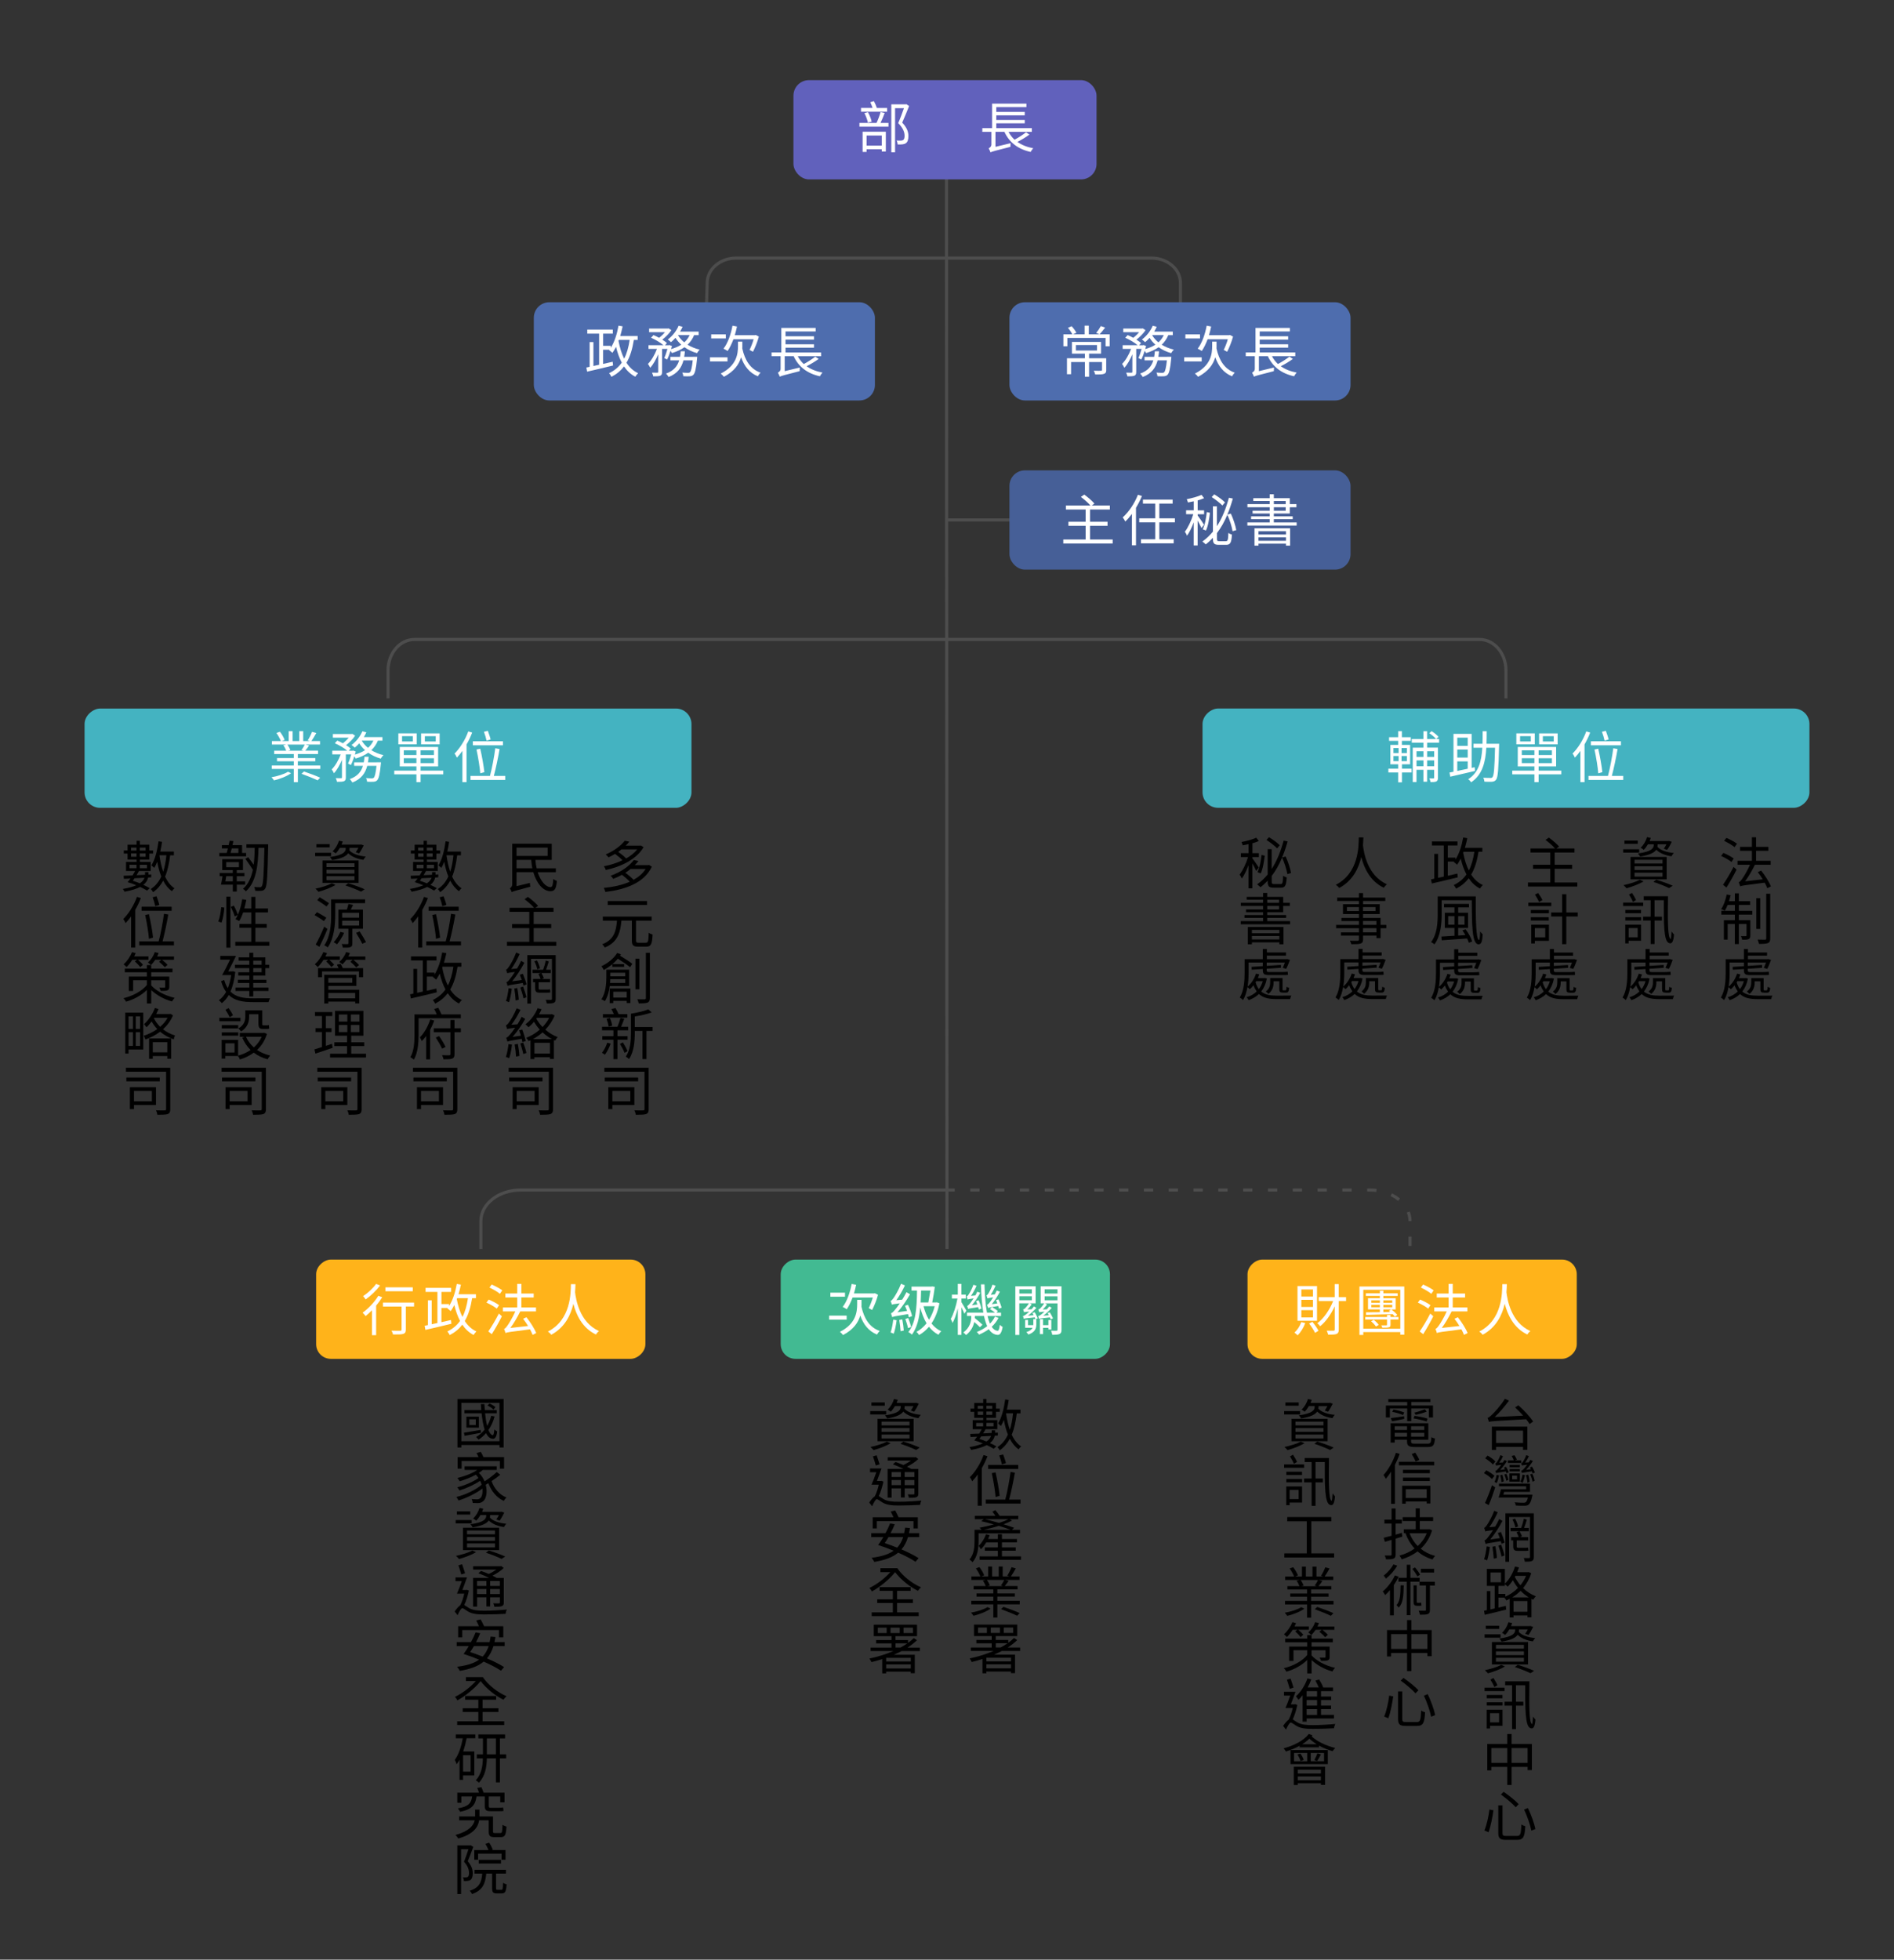 <?xml version="1.0" encoding="UTF-8"?>
<svg id="_層_1" data-name="圖層 1" xmlns="http://www.w3.org/2000/svg" width="610.79" height="631.69" viewBox="0 0 610.79 631.69">
  <rect x="0" y="0" width="610.79" height="631.69" fill="#333333" stroke="none"/>
  <defs>
    <style>
      .cls-1 {
        fill: #ffb31a;
      }

      .cls-2 {
        fill: #fff;
      }

      .cls-3 {
        stroke-width: 1.01px;
      }

      .cls-3, .cls-4, .cls-5 {
        fill: none;
        stroke: #4d4d4d;
        stroke-miterlimit: 10;
      }

      .cls-4 {
        stroke-dasharray: 0 0 3 5;
      }

      .cls-6 {
        fill: #4e6dae;
      }

      .cls-7 {
        fill: #44b3c1;
      }

      .cls-8 {
        fill: #6161bc;
      }

      .cls-9 {
        fill: #465f97;
      }

      .cls-10 {
        fill: #42ba92;
      }
    </style>
  </defs>
  <g>
    <g>
      <path d="M419.27,455.95h-5.15v-1.08h5.15v1.08Zm1.42,9.29c-1.44,.86-3.71,1.71-5.49,2.2-.23-.27-.68-.77-.99-1.01,1.84-.38,4-1.03,5.28-1.73l1.21,.54Zm-1.87-12.12h-4.3v-1.04h4.3v1.04Zm-2.34,4.23h11.65v7.22h-11.65v-7.22Zm1.3,2.12h9.02v-1.22h-9.02v1.22Zm0,2.09h9.02v-1.22h-9.02v1.22Zm0,2.12h9.02v-1.26h-9.02v1.26Zm4.32-10.42c-.4,.68-.86,1.31-1.35,1.8-.22-.2-.72-.54-1.01-.68,.94-.85,1.67-2.11,2.07-3.42l1.21,.27c-.11,.34-.25,.67-.38,.99h6.03l.22-.05,.9,.31c-.45,.92-1.03,1.96-1.51,2.59l-1.06-.38c.27-.38,.59-.9,.85-1.42h-2.86v.23c0,.18-.02,.38-.05,.59,.95,1.08,2.92,1.78,5.28,1.98-.25,.25-.59,.74-.76,1.06-2.05-.29-3.78-1.01-4.9-2.11-.59,.88-2.02,1.71-5.19,2.2-.14-.29-.49-.77-.72-.99,4.66-.63,5.09-1.85,5.09-2.79v-.18h-1.85Zm2.7,11.42c1.93,.59,4.03,1.37,5.29,1.95l-1.17,.77c-1.15-.58-3.1-1.35-5.04-2l.92-.72Z"/>
      <path d="M420.57,473.15h-6.46v-1.1h6.46v1.1Zm-.67,11.2h-4.02v.85h-1.08v-6.05h5.1v5.2Zm-5.08-8.88v-1.06h5.06v1.06h-5.06Zm0,1.28h5.09v1.06h-5.09v-1.06Zm1.06,3.51v2.97h2.92v-2.97h-2.92Zm1.39-8.41c-.25-.65-.81-1.66-1.26-2.39l.96-.54c.49,.74,1.04,1.69,1.3,2.32l-.99,.61Zm11.31-1.84c-.11,7.27-.14,13.52,.86,13.77,.11,.04,.23-1.12,.31-2.41,.22,.34,.58,.79,.77,.97-.2,2.52-.77,3.1-1.6,2.75-1.76-.54-1.71-6.43-1.69-13.81h-2.99v5.31h2.38v1.24h-2.38v7.58h-1.26v-7.58h-2.43v-1.24h2.43v-5.31h-2.23v-1.28h7.83Z"/>
      <path d="M430.24,500.73v1.33h-16.06v-1.33h7.24v-10.34h-6.3v-1.37h14.22v1.37h-6.46v10.34h7.36Z"/>
      <path d="M420.64,518.55c-1.3,.97-3.66,1.89-5.53,2.32-.18-.32-.54-.76-.81-1.01,1.85-.31,4.14-1.01,5.33-1.78l1.01,.47Zm9.4-2.5v1.13h-7.22v4.27h-1.31v-4.27h-7.11v-1.13h7.11v-1.35h-5.42v-1.03h5.42v-1.3h-6.34v-1.08h3.89c-.18-.5-.54-1.21-.92-1.73l.95-.25h-4.65v-1.12h2.9c-.27-.72-.88-1.8-1.44-2.61l1.13-.4c.63,.81,1.28,1.93,1.53,2.65l-.9,.36h2.2v-3.19h1.26v3.19h2.14v-3.19h1.28v3.19h2.18l-.72-.23c.5-.74,1.08-1.93,1.39-2.74l1.37,.38c-.5,.92-1.1,1.91-1.57,2.59h2.77v1.12h-4.68l1.17,.32c-.41,.59-.85,1.21-1.24,1.66h4.12v1.08h-6.52v1.3h5.64v1.03h-5.64v1.35h7.22Zm-10.6-6.73c.41,.56,.79,1.3,.95,1.78l-.74,.2h4.97l-.63-.2c.36-.5,.81-1.26,1.06-1.78h-5.62Zm5.35,8.68c1.69,.56,3.98,1.42,5.22,2l-.83,.85c-1.19-.58-3.47-1.5-5.19-2.12l.79-.72Z"/>
      <path d="M422.98,533.64c1.42,1.58,4.27,3.26,7.54,3.98-.27,.29-.65,.83-.85,1.17-2.75-.74-5.15-2.21-6.7-3.67v4.32h-1.4v-4.36c-1.76,1.73-4.23,3.1-6.72,3.78-.16-.34-.54-.85-.85-1.12,2.97-.68,5.98-2.29,7.56-4.25v-1.55h-4.43v3.46h-1.39v-4.63h5.82v-1.39h-7.11v-1.19h7.11v-1.12h1.4v1.12h6.86v1.19h-6.86v1.39h5.83v3.31c0,.65-.13,.92-.59,1.12-.45,.18-1.17,.18-2.18,.18-.07-.34-.29-.76-.45-1.06,.72,.04,1.42,.02,1.62,.02,.22,0,.27-.07,.27-.25v-2.14h-4.5v1.69Zm-6.12-8.28c-.56,.9-1.21,1.73-1.85,2.34-.2-.23-.65-.67-.94-.88,1.1-.99,2.11-2.43,2.72-3.93l1.17,.32c-.14,.36-.31,.7-.49,1.06h4.61v1.08h-3.4c.59,.5,1.28,1.17,1.62,1.62l-.88,.76c-.34-.52-1.1-1.3-1.73-1.85l.7-.52h-1.53Zm7.42,0c-.43,.63-.9,1.21-1.4,1.67-.22-.22-.7-.61-.99-.79,.97-.83,1.78-2.05,2.23-3.35l1.22,.29c-.13,.38-.29,.74-.47,1.12h5.44v1.06h-3.87c.63,.5,1.39,1.15,1.78,1.62l-.88,.77c-.4-.49-1.21-1.24-1.85-1.76l.77-.63h-1.98Z"/>
      <path d="M418.37,549.6c-.34,1.58-.86,3.33-1.48,4.65,.34,.2,.77,.54,1.44,.94,1.28,.77,2.9,.9,5.04,.9,2.3,0,5.22-.18,7.24-.38-.18,.36-.38,.99-.41,1.39-1.33,.09-4.75,.2-6.88,.2-2.38,0-3.94-.2-5.28-.99-.72-.43-1.39-1.04-1.8-1.04s-1.01,1.13-1.53,2.27l-.92-1.21c.63-.9,1.26-1.64,1.8-2,.54-1.03,1.01-2.45,1.3-3.75h-2.36c.5-1.06,1.06-2.59,1.55-4.02h-2v-1.21h3.69c-.45,1.3-1.01,2.81-1.49,4.05h1.24l.23-.05,.61,.25Zm-2.43-5.19c-.22-.79-.63-2.02-.92-2.95l1.17-.36c.32,.94,.74,2.12,.95,2.9l-1.21,.41Zm4.14,2.03c-.43,.56-.88,1.06-1.33,1.51-.16-.27-.58-.88-.83-1.15,1.57-1.37,2.92-3.51,3.73-5.78l1.22,.34c-.32,.88-.72,1.76-1.17,2.59h3.58c-.27-.68-.7-1.53-1.08-2.21l1.22-.36c.5,.79,1.04,1.82,1.31,2.58h3.15v1.17h-3.87v1.75h3.28v1.13h-3.28v1.78h3.24v1.13h-3.24v1.87h4.18v1.15h-8.82v1.04h-1.3v-8.55Zm4.66-1.31h-3.37v1.75h3.37v-1.75Zm0,2.88h-3.37v1.78h3.37v-1.78Zm0,2.92h-3.37v1.87h3.37v-1.87Z"/>
      <path d="M423.25,559.37c-.09,.11-.18,.23-.25,.34,1.67,1.64,4.79,3.08,7.6,3.75-.27,.23-.65,.7-.85,1.03-1.46-.41-3.01-1.03-4.41-1.8v.56h-6.23v-.49c-1.39,.76-2.92,1.37-4.41,1.84-.14-.23-.52-.77-.76-1.03,3.26-.86,6.45-2.45,8.14-4.63l1.17,.43Zm-7.08,4.75h12.03v4.54h-12.03v-4.54Zm1.04,5.38h10.12v5.85h-1.35v-.54h-7.45v.59h-1.31v-5.91Zm.11-1.76h4.25v-2.68h-4.25v2.68Zm2.04-2.48c.47,.63,.92,1.46,1.08,2.04l-1.03,.38c-.14-.58-.56-1.44-1.01-2.11l.95-.31Zm-.83,5.2v1.22h7.45v-1.22h-7.45Zm7.45,3.4v-1.22h-7.45v1.22h7.45Zm-1.35-11.6c-.86-.54-1.69-1.15-2.38-1.8-.68,.67-1.48,1.28-2.32,1.8h4.7Zm2.36,2.79h-4.29v2.68h4.29v-2.68Zm-3.13,2.29c.32-.59,.79-1.55,.99-2.16l1.13,.36c-.4,.77-.85,1.58-1.22,2.12l-.9-.32Z"/>
    </g>
    <g>
      <path d="M453.81,454.02h-5.6v2.9h-1.28v-3.85h6.88v-1.15h-6.1v-.95h13.58v.95h-6.18v1.15h7v3.85h-1.31v-2.9h-5.69v4.09h-1.3v-4.09Zm6.57,11.34c.95,0,1.13-.31,1.22-2.09,.31,.2,.79,.36,1.17,.43-.2,2.18-.59,2.74-2.3,2.74h-4.14c-2,0-2.58-.36-2.58-1.8v-.56h-3.98v.94h-1.3v-6.25h12.14v5.31h-5.56v.56c0,.61,.22,.72,1.33,.72h4Zm-11.85-8.25c1.13-.11,2.68-.34,4.27-.59l.05,.85c-1.39,.29-2.75,.58-3.92,.79l-.4-1.04Zm.86-2.74c1.15,.18,2.65,.59,3.46,.94l-.4,.83c-.79-.38-2.29-.81-3.48-1.04l.41-.72Zm.38,5.37v1.22h3.98v-1.22h-3.98Zm3.98,3.37v-1.24h-3.98v1.24h3.98Zm5.55-3.37h-4.25v1.22h4.25v-1.22Zm0,3.37v-1.24h-4.25v1.24h4.25Zm.76-4.9c-.97-.34-2.79-.77-4.2-.99l.32-.81c1.37,.16,3.21,.54,4.18,.88l-.31,.92Zm.02-3.17c-1.03,.43-2.49,.81-3.51,1.03l-.47-.7c1.03-.22,2.54-.77,3.4-1.08l.58,.76Z"/>
      <path d="M451.36,468.67c-.41,1.21-.94,2.41-1.51,3.55v12.53h-1.24v-10.37c-.54,.86-1.13,1.64-1.71,2.32-.13-.29-.5-.94-.74-1.24,1.62-1.75,3.1-4.43,4.01-7.15l1.19,.36Zm11.16,2.54v1.13h-11.4v-1.13h11.4Zm-10.35,7.71h9.11v5.73h-1.19v-.65h-6.75v.7h-1.17v-5.78Zm8.93-4.03h-8.68v-1.1h8.68v1.1Zm-8.68,1.42h8.68v1.1h-8.68v-1.1Zm.92,3.73v2.85h6.75v-2.85h-6.75Zm3.17-8.93c-.23-.63-.79-1.66-1.24-2.39l1.13-.47c.52,.76,1.06,1.71,1.31,2.34l-1.21,.52Z"/>
      <path d="M452.24,495.33c-.72,.22-1.46,.43-2.16,.65v5.1c0,.76-.2,1.12-.67,1.33-.45,.22-1.21,.25-2.43,.23-.05-.34-.25-.86-.43-1.22,.86,.02,1.64,.02,1.85,0,.27,0,.36-.09,.36-.34v-4.7l-2.16,.63-.38-1.31c.72-.16,1.58-.38,2.54-.65v-3.93h-2.3v-1.26h2.3v-3.6h1.31v3.6h2v1.26h-2v3.57c.65-.18,1.33-.38,2-.58l.16,1.22Zm9.58-2.02c-.76,2.47-2.03,4.43-3.66,5.92,1.3,1.06,2.84,1.84,4.65,2.32-.29,.27-.67,.79-.86,1.15-1.87-.58-3.47-1.44-4.81-2.61-1.53,1.17-3.28,2-5.11,2.57-.14-.36-.47-.92-.72-1.21,1.75-.47,3.42-1.22,4.88-2.29-1.26-1.35-2.25-3.01-2.95-4.93l.05-.02h-.59v-1.24h3.85v-2.68h-4.21v-1.24h4.21v-2.83h1.31v2.83h4.3v1.24h-4.3v2.68h2.86l.22-.05,.88,.38Zm-7.27,.92c.61,1.57,1.51,2.99,2.65,4.14,1.24-1.12,2.25-2.5,2.9-4.14h-5.55Z"/>
      <path d="M451.04,508.25c-.43,.92-.95,1.84-1.55,2.7v9.76h-1.24v-8.14c-.5,.59-1.03,1.13-1.55,1.6-.14-.27-.56-.9-.79-1.17,1.51-1.24,3.01-3.19,3.93-5.17l1.21,.41Zm-.45-3.56c-.85,1.49-2.29,3.13-3.64,4.18-.14-.27-.5-.74-.72-.99,1.21-.9,2.5-2.39,3.13-3.6l1.22,.41Zm2.09,6.34c-.04,3.47-.25,5.8-1.62,7.18-.14-.22-.49-.61-.72-.79,1.15-1.21,1.3-3.24,1.33-6.39h1.01Zm2.16-1.19v10.8h-1.19v-10.8h-2.67v-1.24h2.67v-4.2h1.19v4.2h2.97v1.24h-2.97Zm2.23-1.71c-.31-.65-.99-1.66-1.6-2.39l.85-.49c.63,.72,1.33,1.71,1.64,2.36l-.88,.52Zm.65,8.52c.18,0,.41,0,.59-.05,.02,.27,.07,.72,.09,.97-.16,.05-.41,.07-.68,.07h-.65c-1.03,0-1.22-.4-1.22-1.58v-5.02h1.03v5.04c0,.47,.02,.58,.18,.58h.67Zm5.01-5.56h-1.6v7.83c0,.76-.14,1.12-.63,1.35-.52,.22-1.33,.23-2.59,.23-.05-.38-.22-.92-.4-1.3,.94,.02,1.76,.02,2.02,.02,.25-.02,.32-.07,.32-.31v-7.83h-2.07v-1.21h4.95v1.21Zm-.25-4.18h-4.27v-1.21h4.27v1.21Z"/>
      <path d="M461.69,525.44v8.43h-1.37v-1.03h-5.17v5.83h-1.39v-5.83h-5.15v1.12h-1.31v-8.52h6.46v-3.21h1.39v3.21h6.54Zm-7.92,6.09v-4.77h-5.15v4.77h5.15Zm6.55,0v-4.77h-5.17v4.77h5.17Z"/>
      <path d="M449.29,546.83c-.29,2.11-.85,5.15-1.58,7.06l-1.33-.56c.77-1.84,1.37-4.65,1.62-6.75l1.3,.25Zm2.92-1.6v8.88c0,.83,.22,.99,1.24,.99h3.44c1.12,0,1.28-.63,1.42-3.73,.32,.25,.88,.49,1.26,.59-.2,3.4-.61,4.39-2.61,4.39h-3.62c-1.94,0-2.48-.49-2.48-2.27v-8.86h1.35Zm.38-4.36c1.67,1.15,3.82,2.84,4.84,3.98l-.95,.99c-.99-1.12-3.08-2.88-4.77-4.09l.88-.88Zm7.83,5.24c1.04,2.14,2.03,4.9,2.41,6.75l-1.31,.52c-.36-1.85-1.33-4.68-2.34-6.79l1.24-.49Z"/>
    </g>
    <g>
      <path d="M489.66,453.01c1.75,1.53,3.82,3.73,4.75,5.22l-1.13,.81c-.27-.47-.65-.99-1.1-1.55-10.28,.58-11.33,.61-12.03,.86-.05-.29-.29-.96-.43-1.31,.4-.07,.86-.47,1.46-1.06,.65-.58,2.74-2.84,4.14-5.08l1.31,.59c-1.42,1.94-3.02,3.8-4.61,5.29l9.18-.45c-.83-.94-1.75-1.87-2.61-2.65l1.06-.68Zm-8.55,6.86h11.45v7.49h-1.4v-.94h-8.7v.97h-1.35v-7.53Zm1.35,1.28v3.98h8.7v-3.98h-8.7Z"/>
      <path d="M481.12,476.75c-.52-.58-1.66-1.39-2.57-1.89l.76-.9c.94,.45,2.07,1.22,2.63,1.78l-.81,1.01Zm-2.23,7.74c.65-1.39,1.58-3.71,2.25-5.73l1.04,.7c-.59,1.87-1.39,4.07-2.09,5.71l-1.21-.68Zm2.54-12.41c-.49-.59-1.58-1.44-2.48-2l.77-.88c.9,.5,2.02,1.31,2.52,1.91l-.81,.97Zm2,3.51c-.18,.88-.45,1.85-.79,2.49-.14-.13-.49-.34-.67-.43,.34-.65,.54-1.44,.68-2.23l.77,.18Zm2.41-.72c-.05-.16-.13-.36-.22-.56-2.45,.34-2.86,.43-3.11,.56-.04-.16-.2-.52-.31-.7,.27-.04,.52-.27,.83-.63,.2-.18,.65-.7,1.12-1.35-1.17,.11-1.48,.18-1.66,.25-.05-.16-.2-.52-.31-.68,.2-.04,.36-.2,.56-.45,.16-.25,.83-1.28,1.1-2.23l.85,.31c-.31,.76-.77,1.51-1.21,2.11l1.19-.07c.18-.27,.34-.54,.49-.81l.81,.34c-.63,1.03-1.4,2.05-2.21,2.88l1.58-.2c-.11-.22-.23-.4-.34-.59l.68-.23c.36,.56,.72,1.31,.86,1.78l-.7,.29Zm8.35,6.93s-.02,.38-.07,.54c-.34,1.55-.7,2.34-1.19,2.7-.38,.27-.76,.34-1.35,.34-.54,.02-1.62,0-2.75-.07-.04-.31-.18-.74-.38-1.03,1.15,.11,2.32,.13,2.77,.13,.4,0,.58-.02,.76-.14,.31-.2,.54-.67,.77-1.55h-9.47c.29-.76,.56-1.8,.77-2.68h8.12v-.94h-8.77v-.86h10.01v2.66h-8.34c-.07,.31-.16,.61-.25,.9h9.36Zm-9.99-4.03c-.02-.58-.18-1.51-.4-2.21l.7-.18c.23,.7,.41,1.58,.43,2.14l-.74,.25Zm1.6-2.68c.29,.63,.56,1.44,.65,1.93l-.68,.31c-.07-.52-.34-1.35-.63-2.02l.67-.22Zm4.79-3.51h-4.32v-.83h1.91c-.13-.43-.45-1.01-.7-1.42l.92-.23c.29,.41,.61,1.04,.77,1.42l-.79,.23h2.21v.83Zm-3.83,3.37h3.38v2.65h-3.38v-2.65Zm3.37-1.98h-3.31v-.76h3.31v.76Zm-3.31,.58h3.31v.74h-3.31v-.74Zm.83,3.31h1.58v-1.19h-1.58v1.19Zm4.12-1.33c-.16,.88-.45,1.82-.77,2.49-.14-.13-.5-.36-.7-.47,.36-.63,.56-1.42,.7-2.2l.77,.18Zm2.48-.59c-.05-.2-.14-.41-.25-.67-2.47,.34-2.92,.45-3.15,.54-.05-.13-.2-.5-.31-.7,.27-.04,.52-.25,.85-.59,.2-.2,.63-.72,1.12-1.37-1.19,.13-1.49,.18-1.67,.27-.05-.16-.2-.52-.31-.7,.22-.02,.34-.18,.54-.45,.2-.25,.83-1.26,1.12-2.21l.85,.31c-.31,.74-.76,1.5-1.21,2.09l1.19-.07c.18-.27,.34-.54,.49-.81l.83,.36c-.63,1.01-1.42,2.02-2.21,2.86l1.57-.2c-.11-.22-.22-.4-.32-.58l.65-.25c.4,.59,.79,1.39,.94,1.89l-.68,.29Zm-1.69,2.99c-.02-.61-.2-1.62-.45-2.4l.72-.18c.25,.77,.43,1.75,.45,2.34l-.72,.23Zm1.57-2.88c.38,.74,.68,1.69,.77,2.27l-.68,.32c-.09-.63-.4-1.6-.74-2.36l.65-.23Z"/>
      <path d="M480.46,498.64c-.18,1.57-.52,3.22-.88,4.34-.22-.13-.74-.29-.99-.36,.4-1.12,.67-2.7,.85-4.14l1.03,.16Zm3.56-4.84c.47,1.13,.99,2.58,1.21,3.44l-1.01,.4c-.05-.25-.14-.56-.22-.86-4.02,.63-4.56,.76-4.9,.94-.04-.27-.23-.85-.38-1.17,.36-.07,.76-.52,1.28-1.21,.29-.34,.85-1.12,1.48-2.11-1.87,.22-2.25,.31-2.48,.43-.07-.25-.25-.85-.38-1.15,.29-.07,.59-.45,.95-.99,.38-.54,1.6-2.59,2.3-4.54l1.13,.49c-.76,1.69-1.73,3.46-2.72,4.83l1.89-.18c.45-.77,.94-1.64,1.31-2.48l1.04,.63c-1.13,2.12-2.52,4.27-3.94,5.98l3.1-.43c-.2-.58-.43-1.15-.63-1.67l.95-.32Zm-1.8,4.61c.25,1.19,.45,2.74,.5,3.78l-1.01,.25c-.04-1.06-.23-2.63-.43-3.85l.94-.18Zm1.89-.47c.41,1.12,.88,2.54,1.06,3.46l-.94,.34c-.18-.95-.61-2.39-1.01-3.49l.88-.31Zm10.52,3.96c0,.74-.14,1.06-.61,1.28-.43,.22-1.17,.23-2.27,.23-.04-.32-.2-.86-.34-1.19,.76,.04,1.48,.02,1.69,.02,.23-.02,.31-.09,.31-.34v-12.89h-6.73v14.42h-1.21v-15.61h9.16v14.08Zm-2.9-2.97c.29,0,.79-.02,1.06-.09,.04,.31,.07,.72,.11,.99-.23,.07-.7,.09-1.15,.09h-2.3c-1.19,0-1.46-.43-1.46-1.62v-1.75h-.67v-1.06h2.45c-.16-.49-.45-1.12-.7-1.58l.83-.32h-2.75v-1.06h3.42c.32-.85,.68-2.11,.85-2.97l.97,.29c-.27,.88-.59,1.91-.88,2.68h1.53v1.06h-3.02c.31,.52,.63,1.22,.79,1.62l-.65,.29h2.67v1.06h-3.71v1.76c0,.47,.05,.61,.43,.61h2.2Zm-3.15-9.42c.45,.79,.86,1.85,.97,2.56l-.86,.31c-.13-.7-.5-1.78-.94-2.57l.83-.29Z"/>
      <path d="M493.8,507.12c-.58,1.87-1.51,3.46-2.63,4.79,1.12,1.08,2.48,2.03,4.11,2.65-.27,.25-.65,.77-.83,1.1-.18-.09-.38-.16-.58-.25v5.92h-1.28v-.59h-4.5v.65h-1.24v-6c-.36,.18-.72,.34-1.08,.5-.13-.27-.4-.63-.65-.9h-1.89v3.22c.77-.18,1.57-.36,2.36-.56l.13,1.21c-2.45,.59-5.01,1.21-6.9,1.67l-.25-1.3,.92-.2v-6.14h1.13v5.91l1.39-.32v-7.27h-2.52v-5.49h5.82v4.77c1.42-1.35,2.59-3.37,3.26-5.53l1.28,.31c-.18,.52-.38,1.04-.58,1.53h3.47l.23-.05,.83,.38Zm-13.13,2.92h3.39v-3.15h-3.39v3.15Zm4.79,4.63c1.44-.61,2.86-1.57,4.07-2.81-.67-.81-1.21-1.66-1.66-2.47-.5,.79-1.06,1.48-1.64,2.07-.2-.2-.61-.58-.94-.79v.54h-2.07v2.59h2.23v.86Zm7.56,.25c-1.01-.59-1.89-1.35-2.66-2.12-.83,.83-1.75,1.55-2.7,2.12h5.37Zm-.43,4.63v-3.46h-4.5v3.46h4.5Zm-3.89-11.58l-.18,.34c.45,.88,1.04,1.82,1.78,2.7,.76-.92,1.39-1.93,1.84-3.04h-3.44Z"/>
      <path d="M483.91,527.91h-5.15v-1.08h5.15v1.08Zm1.42,9.29c-1.44,.86-3.71,1.71-5.49,2.2-.23-.27-.68-.77-.99-1.01,1.84-.38,4-1.03,5.28-1.73l1.21,.54Zm-1.87-12.12h-4.3v-1.04h4.3v1.04Zm-2.34,4.23h11.65v7.22h-11.65v-7.22Zm1.3,2.12h9.02v-1.22h-9.02v1.22Zm0,2.09h9.02v-1.22h-9.02v1.22Zm0,2.12h9.02v-1.26h-9.02v1.26Zm4.32-10.42c-.4,.68-.86,1.31-1.35,1.8-.22-.2-.72-.54-1.01-.68,.94-.85,1.67-2.11,2.07-3.42l1.21,.27c-.11,.34-.25,.67-.38,.99h6.03l.22-.05,.9,.31c-.45,.92-1.03,1.96-1.51,2.59l-1.06-.38c.27-.38,.59-.9,.85-1.42h-2.86v.23c0,.18-.02,.38-.05,.59,.95,1.08,2.92,1.78,5.28,1.98-.25,.25-.59,.74-.76,1.06-2.05-.29-3.78-1.01-4.9-2.11-.59,.88-2.02,1.71-5.19,2.2-.14-.29-.49-.77-.72-.99,4.66-.63,5.1-1.85,5.1-2.79v-.18h-1.85Zm2.7,11.42c1.93,.59,4.03,1.37,5.29,1.95l-1.17,.77c-1.15-.58-3.1-1.35-5.04-2l.92-.72Z"/>
      <path d="M485.21,545.12h-6.46v-1.1h6.46v1.1Zm-.67,11.2h-4.02v.85h-1.08v-6.05h5.1v5.2Zm-5.08-8.88v-1.06h5.06v1.06h-5.06Zm0,1.28h5.1v1.06h-5.1v-1.06Zm1.06,3.51v2.97h2.92v-2.97h-2.92Zm1.39-8.41c-.25-.65-.81-1.66-1.26-2.39l.95-.54c.49,.74,1.04,1.69,1.3,2.32l-.99,.61Zm11.31-1.84c-.11,7.27-.14,13.52,.86,13.77,.11,.04,.23-1.12,.31-2.41,.22,.34,.58,.79,.77,.97-.2,2.52-.77,3.1-1.6,2.75-1.76-.54-1.71-6.43-1.69-13.81h-2.99v5.31h2.38v1.24h-2.38v7.58h-1.26v-7.58h-2.43v-1.24h2.43v-5.31h-2.23v-1.28h7.83Z"/>
      <path d="M494.01,562.16v8.43h-1.37v-1.03h-5.17v5.83h-1.39v-5.83h-5.15v1.12h-1.31v-8.52h6.46v-3.21h1.39v3.21h6.54Zm-7.92,6.09v-4.77h-5.15v4.77h5.15Zm6.55,0v-4.77h-5.17v4.77h5.17Z"/>
      <path d="M481.61,583.55c-.29,2.11-.85,5.15-1.58,7.06l-1.33-.56c.77-1.84,1.37-4.65,1.62-6.75l1.3,.25Zm2.92-1.6v8.88c0,.83,.22,.99,1.24,.99h3.44c1.12,0,1.28-.63,1.42-3.73,.32,.25,.88,.49,1.26,.59-.2,3.4-.61,4.39-2.61,4.39h-3.62c-1.94,0-2.48-.49-2.48-2.27v-8.86h1.35Zm.38-4.36c1.67,1.15,3.82,2.84,4.84,3.98l-.95,.99c-.99-1.12-3.08-2.88-4.77-4.09l.88-.88Zm7.83,5.24c1.04,2.14,2.03,4.9,2.41,6.75l-1.31,.52c-.36-1.85-1.33-4.68-2.34-6.79l1.24-.49Z"/>
    </g>
  </g>
  <g>
    <path d="M162.41,450.96v15.63h-1.33v-.79h-12.28v.79h-1.28v-15.63h14.89Zm-1.33,13.61v-12.37h-12.28v12.37h12.28Zm-5.98-2.72c-1.87,.36-3.78,.72-5.26,.99l-.23-1.01c1.39-.22,3.39-.56,5.4-.9l.09,.92Zm4.41-5.26c-.45,1.67-1.13,3.13-2,4.38,.4,.97,.85,1.58,1.4,1.67,.23,.05,.41-.68,.52-1.84,.23,.23,.63,.49,.9,.61-.22,1.93-.79,2.63-1.76,2.32-.76-.16-1.35-.79-1.84-1.76-.7,.81-1.51,1.53-2.41,2.11-.16-.23-.56-.65-.79-.86,1.08-.61,2-1.42,2.75-2.39-.45-1.42-.76-3.26-.97-5.26h-5.53v-1.03h5.42c-.05-.63-.11-1.28-.14-1.93h1.15c.04,.65,.07,1.3,.13,1.93h3.85v1.03h-3.76c.16,1.51,.38,2.92,.67,4.07,.56-.97,1.01-2.05,1.31-3.26l1.1,.22Zm-5.08,.07v3.53h-4.02v-3.53h4.02Zm-.99,.85h-2.09v1.85h2.09v-1.85Zm5.69-3.13c-.38-.42-1.21-.97-1.91-1.3l.63-.68c.68,.31,1.51,.81,1.93,1.22l-.65,.76Z"/>
    <path d="M161.3,475.4c-.81,.67-1.8,1.39-2.77,2.03,.83,2.38,2.54,4.41,4.79,5.28-.29,.25-.68,.76-.86,1.1-2.29-1.03-4-3.11-4.97-5.71-.27,.18-.58,.36-.85,.5,.61,2.32,.16,4.54-.81,5.29-.58,.49-1.04,.63-1.84,.63-.41,0-.97-.02-1.55-.04,0-.38-.14-.9-.34-1.26,.65,.05,1.24,.09,1.62,.09,.47,0,.81-.05,1.15-.38,.54-.4,.86-1.64,.7-3.1-2.05,1.57-5.13,3.06-7.71,3.85-.14-.34-.45-.83-.7-1.13,2.88-.67,6.37-2.34,8.16-3.96-.13-.41-.27-.85-.49-1.26-1.76,1.21-4.54,2.47-6.68,3.13-.14-.29-.43-.77-.68-1.04,2.25-.54,5.26-1.82,6.82-2.99-.23-.38-.52-.72-.86-1.06-1.6,.9-3.46,1.6-5.19,2.12-.13-.27-.5-.81-.74-1.06,2.27-.54,4.72-1.44,6.43-2.61h-4.1v-1.17h10.35v1.17h-4.47c-.4,.34-.81,.65-1.28,.95,.83,.83,1.46,1.78,1.84,2.75,1.37-.88,2.92-2.07,3.93-3.01l1.1,.86Zm-12.42-2h-1.3v-3.69h6.75c-.2-.45-.43-.92-.67-1.31l1.37-.4c.32,.5,.68,1.19,.88,1.71h6.64v3.69h-1.35v-2.45h-12.33v2.45Z"/>
    <path d="M152.1,491.06h-5.15v-1.08h5.15v1.08Zm1.42,9.29c-1.44,.86-3.71,1.71-5.49,2.2-.23-.27-.68-.77-.99-1.01,1.84-.38,4-1.03,5.28-1.73l1.21,.54Zm-1.87-12.12h-4.3v-1.04h4.3v1.04Zm-2.34,4.23h11.65v7.22h-11.65v-7.22Zm1.3,2.12h9.02v-1.22h-9.02v1.22Zm0,2.09h9.02v-1.22h-9.02v1.22Zm0,2.12h9.02v-1.26h-9.02v1.26Zm4.32-10.42c-.4,.68-.86,1.31-1.35,1.8-.22-.2-.72-.54-1.01-.68,.94-.85,1.67-2.11,2.07-3.42l1.21,.27c-.11,.34-.25,.67-.38,.99h6.03l.22-.05,.9,.31c-.45,.92-1.03,1.96-1.51,2.59l-1.06-.38c.27-.38,.59-.9,.85-1.42h-2.86v.23c0,.18-.02,.38-.05,.59,.95,1.08,2.92,1.78,5.28,1.98-.25,.25-.59,.74-.76,1.06-2.05-.29-3.78-1.01-4.9-2.11-.59,.88-2.02,1.71-5.19,2.2-.14-.29-.49-.77-.72-.99,4.66-.63,5.1-1.85,5.1-2.79v-.18h-1.85Zm2.7,11.42c1.93,.59,4.03,1.37,5.29,1.95l-1.17,.77c-1.15-.58-3.1-1.35-5.04-2l.92-.72Z"/>
    <path d="M151.21,512.72c-.34,1.58-.86,3.33-1.49,4.65,.36,.2,.77,.54,1.46,.94,1.26,.77,2.9,.9,5.02,.9,2.32,0,5.22-.18,7.24-.38-.18,.36-.36,.99-.4,1.39-1.35,.09-4.75,.2-6.9,.2-2.36,0-3.94-.2-5.26-.99-.72-.43-1.4-1.04-1.8-1.04s-1.01,1.13-1.51,2.27l-.94-1.21c.63-.9,1.24-1.64,1.8-2,.54-1.03,1.01-2.45,1.28-3.75h-2.34c.49-1.06,1.06-2.59,1.55-4.02h-2.02v-1.21h3.69c-.43,1.3-1.01,2.81-1.48,4.05h1.24l.22-.05,.63,.25Zm-2.45-5.2c-.2-.77-.61-2.02-.92-2.95l1.19-.34c.32,.94,.72,2.12,.95,2.9l-1.22,.4Zm5.08,10.37h-1.28v-9.27h5.15c-1.08-.52-2.36-1.1-3.44-1.49l.85-.74c.77,.25,1.66,.61,2.5,.97,.86-.38,1.75-.92,2.47-1.42h-7.51v-1.06h8.79l.27-.07,.81,.63c-.95,.92-2.3,1.82-3.64,2.47,.52,.27,1.01,.5,1.39,.72h2.27v7.92c0,.67-.14,.97-.61,1.17s-1.22,.22-2.43,.22c-.05-.34-.2-.79-.36-1.12,.85,.04,1.6,.02,1.82,.02,.23,0,.31-.07,.31-.31v-1.64h-3.13v2.94h-1.21v-2.94h-3.01v3.01Zm0-8.25v1.58h3.01v-1.58h-3.01Zm3.01,4.21v-1.64h-3.01v1.64h3.01Zm4.34-4.21h-3.13v1.58h3.13v-1.58Zm0,4.21v-1.64h-3.13v1.64h3.13Z"/>
    <path d="M159.14,530.61c-.5,1.6-1.19,2.92-2.11,3.96,2.16,.92,4.16,1.93,5.53,2.81l-1.01,1.17c-1.33-.9-3.35-1.96-5.58-2.93-1.82,1.53-4.34,2.41-7.71,2.99-.13-.36-.56-.99-.85-1.33,3.1-.4,5.42-1.08,7.09-2.29-1.67-.7-3.42-1.33-4.99-1.84,.52-.7,1.1-1.58,1.67-2.54h-3.91v-1.28h4.61c.59-1.08,1.12-2.16,1.49-3.13l1.49,.27c-.36,.92-.83,1.89-1.35,2.86h4.38c.13-.56,.23-1.15,.32-1.78l1.57,.14c-.09,.58-.2,1.13-.32,1.64h3.3v1.28h-3.64Zm-10.06-2.81h-1.33v-3.6h6.7c-.25-.58-.58-1.28-.88-1.84l1.42-.36c.38,.68,.85,1.57,1.12,2.2h6.19v3.6h-1.39v-2.36h-11.83v2.36Zm3.76,2.81c-.41,.7-.81,1.35-1.21,1.93,1.3,.41,2.66,.94,4.02,1.46,.85-.9,1.48-2.02,1.94-3.39h-4.75Z"/>
    <path d="M155.72,540.63c1.67,2.5,4.79,4.95,7.63,6.14-.32,.27-.77,.77-.99,1.13-2.7-1.3-5.53-3.62-7.36-6-1.85,2.3-4.92,4.81-7.49,6.21-.18-.36-.5-.83-.81-1.13,2.29-1.06,4.97-3.1,6.75-5.1h-3.2v-1.26h5.47Zm-.07,14.22h6.95v1.22h-15.16v-1.22h6.82v-3.01h-5.04v-1.19h5.04v-2.74h-4.27v-1.21h10.01v1.21h-4.36v2.74h5.1v1.19h-5.1v3.01Z"/>
    <path d="M146.98,559.1h6.3v1.22h-2.79c-.29,1.48-.67,2.93-1.12,4.27h3.58v7.71h-3.62v1.44h-1.13v-6.5c-.31,.52-.59,1.03-.95,1.46-.07-.31-.38-1.06-.59-1.42,1.26-1.69,2.09-4.21,2.57-6.95h-2.25v-1.22Zm4.79,6.68h-2.43v5.31h2.43v-5.31Zm11.47,1.03h-2.03v7.74h-1.28v-7.74h-2.93c-.05,2.74-.52,5.73-2.56,7.83-.22-.23-.7-.61-1.01-.77,1.84-1.93,2.23-4.65,2.29-7.06h-1.96v-1.28h1.98v-5.17h-1.48v-1.26h8.62v1.26h-1.67v5.17h2.03v1.28Zm-3.31-1.28v-5.17h-2.92v5.17h2.92Z"/>
    <path d="M161.37,590.88c.54,0,.63-.34,.68-2.68,.31,.25,.9,.49,1.28,.59-.14,2.74-.52,3.4-1.82,3.4h-2.07c-1.42,0-1.84-.41-1.84-1.87v-3.55h-3.08c-.32,2.14-1.75,4.45-6.73,5.87-.2-.36-.61-.85-.92-1.13,4.43-1.22,5.83-3.08,6.21-4.74h-5.01v-1.24h5.15v-2.2h1.39v2.2h4.38v4.77c0,.49,.09,.58,.63,.58h1.75Zm-12.59-9.76h-1.31v-3.24h7c-.16-.5-.36-1.08-.56-1.55l1.35-.23c.23,.54,.52,1.24,.72,1.78h6.73v3.08h-1.39v-1.86h-3.69v2.99c0,.47,.07,.65,.52,.65h2.74c.4,0,1.04-.04,1.37-.11,.04,.34,.07,.81,.11,1.13-.29,.07-.85,.07-1.42,.07h-2.86c-1.44,0-1.76-.47-1.76-1.76v-2.97h-2.66c-.36,2.7-1.48,4.16-5.29,4.93-.13-.34-.47-.83-.72-1.1,3.42-.59,4.3-1.67,4.61-3.84h-3.48v2.02Z"/>
    <path d="M152.64,595.32c-.54,1.48-1.19,3.22-1.8,4.66,1.31,1.48,1.62,2.77,1.62,3.89,0,.95-.22,1.75-.7,2.09-.25,.2-.58,.31-.94,.34-.36,.05-.81,.05-1.21,.04-.02-.34-.13-.85-.34-1.19,.41,.04,.76,.05,1.04,.02,.22-.02,.41-.05,.56-.16,.29-.2,.38-.7,.38-1.26,0-.97-.32-2.2-1.6-3.62,.5-1.3,1.04-2.84,1.42-4.05h-2.38v14.46h-1.21v-15.68h4.07l.22-.05,.86,.52Zm9.07,13.86c.4,0,.47-.31,.5-2.27,.29,.22,.79,.43,1.15,.49-.11,2.34-.45,2.93-1.53,2.93h-1.58c-1.26,0-1.55-.38-1.55-1.66v-4.72h-1.89c-.31,3.29-1.17,5.4-4.57,6.59-.14-.32-.5-.81-.77-1.06,3.1-.97,3.82-2.74,4.05-5.53h-2.5v-1.22h10.14v1.22h-3.19v4.7c0,.45,.07,.52,.47,.52h1.28Zm-7.53-9.69h-1.24v-3.13h4.57c-.2-.61-.59-1.39-.97-1.98l1.21-.4c.47,.7,.95,1.64,1.17,2.23l-.38,.14h4.48v3.13h-1.28v-1.96h-7.56v1.96Zm.2,1.22v-1.19h7.18v1.19h-7.18Z"/>
  </g>
  <g>
    <g>
      <path d="M320.8,462.79c-.16,.79-.56,1.6-1.55,2.38,.81,.36,1.53,.72,2.07,1.06l-.88,.77c-.58-.36-1.35-.77-2.21-1.17-1.15,.59-2.77,1.13-5.04,1.55-.11-.27-.36-.67-.56-.9,1.91-.32,3.33-.74,4.34-1.19-.92-.4-1.87-.74-2.77-.99,.29-.36,.61-.76,.92-1.19l-2.12,.11-.13-.99c.81-.02,1.82-.07,2.92-.11,.27-.49,.56-.95,.81-1.42h-2.93v-2.93h3.4v-.74h-2.9v-1.94h-1.21v-1.03h1.21v-1.84h2.9v-1.26h1.06v1.26h3.06v1.84h1.22v1.03h-1.22v1.94h-3.06v.74h3.49v2.93h-3.8c-.22,.45-.47,.9-.76,1.35,.88-.04,1.8-.09,2.74-.14v-.85h1.1v.79l.9-.05-.02,.94-.97,.05Zm-6-2.99h2.25v-1.12h-2.25v1.12Zm.5-6.64v.95h1.75v-.95h-1.75Zm1.75,2.93v-1.08h-1.75v1.08h1.75Zm-.63,6.93c-.18,.29-.38,.56-.56,.81,.74,.23,1.51,.52,2.25,.83,.9-.58,1.31-1.22,1.51-1.8l-3.21,.16Zm1.69-9.87v.95h1.87v-.95h-1.87Zm1.87,2.93v-1.08h-1.87v1.08h1.87Zm-1.87,2.59v1.12h2.3v-1.12h-2.3Zm9.79-3.08c-.34,2.68-.81,4.97-1.64,6.9,.79,1.62,1.76,2.94,3.04,3.75-.27,.23-.63,.63-.81,.95-1.17-.81-2.11-1.98-2.83-3.4-.81,1.48-1.85,2.72-3.26,3.71-.11-.25-.49-.77-.74-1.01,1.53-1.01,2.61-2.36,3.38-4.05-.58-1.4-.99-3.01-1.31-4.75-.29,.74-.59,1.41-.95,1.98-.2-.18-.65-.63-.92-.81,1.19-1.89,1.89-4.81,2.3-7.76l1.13,.18c-.14,1.04-.34,2.11-.58,3.11h4.39v1.21h-1.22Zm-3.46,0c.27,1.91,.67,3.73,1.21,5.33,.52-1.55,.83-3.33,1.04-5.33h-2.25Z"/>
      <path d="M318.45,469.41c-.49,1.31-1.12,2.59-1.82,3.82v12.15h-1.33v-10.07c-.56,.81-1.17,1.53-1.78,2.18-.13-.32-.5-1.01-.76-1.31,1.76-1.73,3.44-4.41,4.43-7.15l1.26,.38Zm10.66,13.97v1.3h-11.2v-1.3h6.28c.65-2.41,1.37-6.23,1.71-8.91l1.39,.25c-.47,2.75-1.21,6.27-1.85,8.66h3.67Zm-.74-9.87h-9.7v-1.3h9.7v1.3Zm-7.31,9.04c-.14-1.87-.67-5.17-1.22-7.67l1.21-.27c.59,2.5,1.13,5.73,1.33,7.56l-1.31,.38Zm2.03-10.53c-.14-.76-.5-1.96-.85-2.86l1.26-.32c.32,.9,.74,2.05,.9,2.79l-1.31,.4Z"/>
      <path d="M315.57,494.25v2.68c0,2.04-.31,4.79-1.93,6.64-.2-.25-.72-.7-1.01-.86,1.46-1.67,1.64-4,1.64-5.8v-3.78h2.27c-.18-.23-.47-.5-.65-.67,1.42-.27,3.06-.63,4.61-1.06-1.37-.4-2.77-.76-4.05-1.04l.79-.65h-2.88v-1.1h6.64c-.31-.45-.65-.94-.97-1.33l.95-.49c.47,.54,1.03,1.26,1.37,1.82h6.03v1.1h-2.74l.72,.43c-.79,.43-1.73,.85-2.75,1.21,1.31,.4,2.54,.79,3.44,1.12l-.72,.67h2.61v1.12h-13.38Zm13.67,7.45v1.12h-13.34v-1.12h5.89v-1.82h-4.2v-1.08h4.2v-1.6h-3.76c-.5,.86-1.1,1.64-1.71,2.21-.13-.23-.47-.86-.7-1.1,.99-.94,1.85-2.32,2.38-3.76l1.15,.32c-.16,.41-.32,.81-.5,1.22h3.15v-1.53h1.31v1.53h4.84v1.1h-4.84v1.6h4.45v1.08h-4.45v1.82h6.14Zm-3.33-8.57c-1.04-.4-2.36-.83-3.82-1.28-1.62,.52-3.33,.94-4.86,1.28h8.68Zm-8.26-3.42c1.4,.34,2.99,.76,4.52,1.21,1.15-.38,2.2-.77,3.01-1.21h-7.53Z"/>
      <path d="M319.46,518.52c-1.3,.97-3.65,1.89-5.53,2.32-.18-.32-.54-.76-.81-1.01,1.85-.31,4.14-1.01,5.33-1.78l1.01,.47Zm9.4-2.5v1.13h-7.22v4.27h-1.31v-4.27h-7.11v-1.13h7.11v-1.35h-5.42v-1.03h5.42v-1.3h-6.34v-1.08h3.89c-.18-.5-.54-1.21-.92-1.73l.95-.25h-4.65v-1.12h2.9c-.27-.72-.88-1.8-1.44-2.61l1.13-.4c.63,.81,1.28,1.93,1.53,2.65l-.9,.36h2.2v-3.19h1.26v3.19h2.14v-3.19h1.28v3.19h2.18l-.72-.23c.5-.74,1.08-1.93,1.39-2.74l1.37,.38c-.5,.92-1.1,1.91-1.57,2.59h2.77v1.12h-4.68l1.17,.32c-.41,.59-.85,1.21-1.24,1.66h4.12v1.08h-6.52v1.3h5.64v1.03h-5.64v1.35h7.22Zm-10.6-6.73c.41,.56,.79,1.3,.95,1.78l-.74,.2h4.97l-.63-.2c.36-.5,.81-1.26,1.06-1.78h-5.62Zm5.35,8.68c1.69,.56,3.98,1.42,5.22,2l-.83,.85c-1.19-.58-3.48-1.5-5.19-2.12l.79-.72Z"/>
      <path d="M323.12,532.16c-.83,.43-1.67,.85-2.56,1.21h6.77v5.96h-1.3v-.52h-7.94v.58h-1.26v-4.61c-1.13,.36-2.3,.68-3.46,.97-.13-.29-.47-.88-.67-1.15,2.63-.56,5.31-1.37,7.74-2.43h-7.36v-1.1h6.73v-1.35h-4.95v-1.08h4.95v-1.26h-5.71v-3.69h13.94v3.69h-6.93v1.26h4.03v.92c.68-.49,1.3-1.01,1.85-1.55l1.04,.67c-.88,.87-1.93,1.67-3.06,2.4h4v1.1h-5.87Zm-4.86-7.51h-2.86v1.73h2.86v-1.73Zm7.78,9.72h-7.94v1.19h7.94v-1.19Zm0,3.42v-1.31h-7.94v1.31h7.94Zm-3.58-11.42v-1.73h-2.95v1.73h2.95Zm.25,4.68c.79-.41,1.53-.88,2.21-1.35h-3.8v1.35h1.58Zm.99-4.68h3.04v-1.73h-3.04v1.73Z"/>
    </g>
    <g>
      <path d="M285.78,455.95h-5.15v-1.08h5.15v1.08Zm1.42,9.29c-1.44,.86-3.71,1.71-5.49,2.2-.23-.27-.68-.77-.99-1.01,1.84-.38,4-1.03,5.28-1.73l1.21,.54Zm-1.87-12.12h-4.3v-1.04h4.3v1.04Zm-2.34,4.23h11.65v7.22h-11.65v-7.22Zm1.3,2.12h9.02v-1.22h-9.02v1.22Zm0,2.09h9.02v-1.22h-9.02v1.22Zm0,2.12h9.02v-1.26h-9.02v1.26Zm4.32-10.42c-.4,.68-.86,1.31-1.35,1.8-.22-.2-.72-.54-1.01-.68,.94-.85,1.67-2.11,2.07-3.42l1.21,.27c-.11,.34-.25,.67-.38,.99h6.03l.22-.05,.9,.31c-.45,.92-1.03,1.96-1.51,2.59l-1.06-.38c.27-.38,.59-.9,.85-1.42h-2.86v.23c0,.18-.02,.38-.05,.59,.95,1.08,2.92,1.78,5.28,1.98-.25,.25-.59,.74-.76,1.06-2.05-.29-3.78-1.01-4.9-2.11-.59,.88-2.02,1.71-5.19,2.2-.14-.29-.49-.77-.72-.99,4.66-.63,5.1-1.85,5.1-2.79v-.18h-1.85Zm2.7,11.42c1.93,.59,4.03,1.37,5.29,1.95l-1.17,.77c-1.15-.58-3.1-1.35-5.04-2l.92-.72Z"/>
      <path d="M284.89,477.6c-.34,1.58-.86,3.33-1.49,4.65,.36,.2,.77,.54,1.46,.94,1.26,.77,2.9,.9,5.02,.9,2.32,0,5.22-.18,7.24-.38-.18,.36-.36,.99-.4,1.39-1.35,.09-4.75,.2-6.9,.2-2.36,0-3.94-.2-5.26-.99-.72-.43-1.4-1.04-1.8-1.04s-1.01,1.13-1.51,2.27l-.94-1.21c.63-.9,1.24-1.64,1.8-2,.54-1.03,1.01-2.45,1.28-3.75h-2.34c.49-1.06,1.06-2.59,1.55-4.02h-2.02v-1.21h3.69c-.43,1.3-1.01,2.81-1.48,4.05h1.24l.22-.05,.63,.25Zm-2.45-5.2c-.2-.77-.61-2.02-.92-2.95l1.19-.34c.32,.94,.72,2.12,.95,2.9l-1.22,.4Zm5.08,10.37h-1.28v-9.27h5.15c-1.08-.52-2.36-1.1-3.44-1.49l.85-.74c.77,.25,1.66,.61,2.5,.97,.86-.38,1.75-.92,2.47-1.42h-7.51v-1.06h8.79l.27-.07,.81,.63c-.95,.92-2.3,1.82-3.64,2.47,.52,.27,1.01,.5,1.39,.72h2.27v7.92c0,.67-.14,.97-.61,1.17s-1.22,.22-2.43,.22c-.05-.34-.2-.79-.36-1.12,.85,.04,1.6,.02,1.82,.02,.23,0,.31-.07,.31-.31v-1.64h-3.13v2.94h-1.21v-2.94h-3.01v3.01Zm0-8.25v1.58h3.01v-1.58h-3.01Zm3.01,4.21v-1.64h-3.01v1.64h3.01Zm4.34-4.21h-3.13v1.58h3.13v-1.58Zm0,4.21v-1.64h-3.13v1.64h3.13Z"/>
      <path d="M292.82,495.49c-.5,1.6-1.19,2.92-2.11,3.96,2.16,.92,4.16,1.93,5.53,2.81l-1.01,1.17c-1.33-.9-3.35-1.96-5.58-2.93-1.82,1.53-4.34,2.41-7.71,2.99-.13-.36-.56-.99-.85-1.33,3.1-.4,5.42-1.08,7.09-2.29-1.67-.7-3.42-1.33-4.99-1.84,.52-.7,1.1-1.58,1.67-2.54h-3.91v-1.28h4.61c.59-1.08,1.12-2.16,1.49-3.13l1.49,.27c-.36,.92-.83,1.89-1.35,2.86h4.38c.13-.56,.23-1.15,.32-1.78l1.57,.14c-.09,.58-.2,1.13-.32,1.64h3.3v1.28h-3.64Zm-10.06-2.81h-1.33v-3.6h6.7c-.25-.58-.58-1.28-.88-1.84l1.42-.36c.38,.68,.85,1.57,1.12,2.2h6.19v3.6h-1.39v-2.36h-11.83v2.36Zm3.76,2.81c-.41,.7-.81,1.35-1.21,1.93,1.3,.41,2.66,.94,4.02,1.46,.85-.9,1.48-2.02,1.94-3.39h-4.75Z"/>
      <path d="M289.39,505.52c1.67,2.5,4.79,4.95,7.63,6.14-.32,.27-.77,.77-.99,1.13-2.7-1.3-5.53-3.62-7.36-6-1.85,2.3-4.92,4.81-7.49,6.21-.18-.36-.5-.83-.81-1.13,2.29-1.06,4.97-3.1,6.75-5.1h-3.2v-1.26h5.47Zm-.07,14.22h6.95v1.22h-15.16v-1.22h6.82v-3.01h-5.04v-1.19h5.04v-2.74h-4.27v-1.21h10.01v1.21h-4.36v2.74h5.1v1.19h-5.1v3.01Z"/>
      <path d="M290.8,532.19c-.83,.43-1.67,.85-2.56,1.21h6.77v5.96h-1.3v-.52h-7.94v.58h-1.26v-4.61c-1.13,.36-2.3,.68-3.46,.97-.13-.29-.47-.88-.67-1.15,2.63-.56,5.31-1.37,7.74-2.43h-7.36v-1.1h6.73v-1.35h-4.95v-1.08h4.95v-1.26h-5.71v-3.69h13.94v3.69h-6.93v1.26h4.03v.92c.68-.49,1.3-1.01,1.85-1.55l1.04,.67c-.88,.87-1.93,1.67-3.06,2.4h4v1.1h-5.87Zm-4.86-7.51h-2.86v1.73h2.86v-1.73Zm7.78,9.72h-7.94v1.19h7.94v-1.19Zm0,3.42v-1.31h-7.94v1.31h7.94Zm-3.58-11.42v-1.73h-2.95v1.73h2.95Zm.25,4.68c.79-.41,1.53-.88,2.21-1.35h-3.8v1.35h1.58Zm.99-4.68h3.04v-1.73h-3.04v1.73Z"/>
    </g>
  </g>
  <rect class="cls-10" x="288.85" y="368.92" width="32" height="106.18" rx="4.74" ry="4.74" transform="translate(726.87 117.17) rotate(90)"/>
  <path class="cls-3" d="M125.13,225.12v-9c0-5.52,3.82-10,8.54-10H477.12c4.72,0,8.54,4.48,8.54,10v9"/>
  <path class="cls-4" d="M304.89,383.6h136.98c7.09,0,12.84,4.48,12.84,10v27.38"/>
  <path class="cls-5" d="M304.89,383.6H167.92c-7.09,0-12.84,4.48-12.84,10v9"/>
  <rect class="cls-7" x="109.13" y="146.53" width="32" height="195.72" rx="5" ry="5" transform="translate(369.52 119.27) rotate(90)"/>
  <rect class="cls-7" x="469.66" y="146.53" width="32" height="195.72" rx="5" ry="5" transform="translate(730.05 -241.27) rotate(90)"/>
  <g>
    <g>
      <path d="M79.37,276.03h-8.64v-1.08h2.39c.13-.43,.25-.94,.38-1.46h-1.94v-1.06h2.18c.13-.49,.22-.99,.31-1.42l1.22,.11c-.09,.41-.18,.86-.29,1.31h3.08v2.52h1.31v1.08Zm-3.01,9.13v2.23h-1.28v-2.23h-3.82c.18-.74,.36-1.8,.5-2.72h-.92v-1.03h4.23v-.94h-3.4v-3.51h6.68v3.51h-2v.94h2.48v1.03h-2.48v1.66h2.7v1.06h-2.7Zm-1.28-1.06v-1.66h-2.14c-.07,.54-.18,1.13-.27,1.66h2.41Zm-2.14-4.56h4.12v-1.64h-4.12v1.64Zm1.8-6.05c-.13,.52-.25,1.03-.38,1.46h2.52v-1.46h-2.14Zm11.74-.65c-.2,9.65-.36,12.71-.95,13.58-.32,.5-.68,.65-1.19,.72-.5,.07-1.28,.05-2.03,.02-.02-.36-.14-.88-.36-1.24,.81,.07,1.55,.07,1.89,.07,.25,0,.43-.05,.59-.32,.45-.63,.65-3.66,.83-12.37h-1.91c-.11,4.93-.52,10.84-4.05,14.01-.22-.27-.61-.63-.94-.79,1.75-1.51,2.66-3.73,3.19-6.14-.58-.95-1.6-2.43-2.41-3.53l.88-.54c.58,.74,1.24,1.64,1.78,2.43,.25-1.84,.32-3.71,.34-5.44h-2.68v-1.15h7.02v.7Z"/>
      <path d="M70.4,297.04c.49-1.19,.81-3.15,.94-4.61l1.01,.14c-.09,1.48-.43,3.51-.9,4.83l-1.04-.36Zm2.59-8.01h1.33v16.44h-1.33v-16.44Zm2.4,2.88c.54,.97,1.1,2.25,1.31,3.01l-1.01,.49c-.2-.77-.74-2.07-1.24-3.06l.94-.43Zm11.47,11.67v1.28h-10.98v-1.28h5.15v-4.5h-3.82v-1.24h3.82v-3.73h-2.63c-.36,1.08-.77,2.02-1.26,2.79-.27-.18-.86-.47-1.19-.61,1.04-1.57,1.76-3.98,2.18-6.43l1.3,.22c-.18,.94-.4,1.87-.65,2.75h2.25v-3.73h1.33v3.73h4.07v1.28h-4.07v3.73h3.67v1.24h-3.67v4.5h4.5Z"/>
      <path d="M75.87,313.33c-.29,2.56-.81,4.65-1.55,6.32,1.75,1.76,4.23,2.16,7.29,2.16,.7,0,4.57,0,5.49-.02-.2,.31-.43,.88-.5,1.24h-5.02c-3.33,0-5.94-.47-7.8-2.29-.65,1.1-1.39,1.96-2.23,2.63-.22-.27-.68-.74-.99-.92,.92-.65,1.71-1.57,2.36-2.7-.67-.9-1.19-2.03-1.62-3.46l.99-.4c.31,1.06,.7,1.94,1.17,2.66,.49-1.21,.85-2.61,1.08-4.23h-2.92c.77-1.31,1.76-3.26,2.57-4.99h-3.15v-1.19h5.06c-.76,1.58-1.71,3.49-2.5,4.99h1.28l.23-.04,.76,.22Zm4.54-3.67h-3.46v-1.06h3.46v-1.48h1.26v1.48h3.91v2.38h1.24v1.1h-1.24v2.41h-3.91v1.35h4.25v1.03h-4.25v1.46h4.92v1.1h-4.92v1.78h-1.26v-1.78h-4.47v-1.1h4.47v-1.46h-3.71v-1.03h3.71v-1.35h-3.58v-1.08h3.58v-1.33h-4.63v-1.1h4.63v-1.31Zm1.26,0v1.31h2.7v-1.31h-2.7Zm2.7,2.41h-2.7v1.33h2.7v-1.33Z"/>
      <path d="M77.55,329.19h-6.81v-1.1h6.81v1.1Zm8.55,4.07c-.67,2.18-1.78,3.87-3.21,5.19,1.22,.83,2.65,1.44,4.25,1.8-.27,.29-.65,.83-.83,1.21-1.69-.45-3.19-1.17-4.47-2.14-1.33,.99-2.85,1.71-4.47,2.2-.13-.34-.38-.81-.61-1.12h-4.11v.85h-1.17v-6.05h5.31v5.08c1.42-.38,2.81-.99,4.02-1.82-1.12-1.1-2.03-2.45-2.68-3.98l.77-.27h-1.57v-1.26h7.67l.23-.05,.85,.38Zm-9.29-2.81v1.06h-5.29v-1.06h5.29Zm-5.29,2.34h5.31v1.06h-5.31v-1.06Zm4.11,3.51h-2.95v2.97h2.95v-2.97Zm-1.58-8.41c-.27-.65-.85-1.66-1.35-2.41l1.04-.52c.52,.74,1.1,1.67,1.39,2.32l-1.08,.61Zm6.3-.2c0,1.62-.47,3.53-2.61,4.79-.18-.27-.63-.77-.86-.97,1.93-1.1,2.23-2.57,2.23-3.85v-1.98h5.47v4.18c0,.5,.04,.67,.29,.67h1.06c.23,0,.58-.04,.79-.09,.02,.34,.07,.85,.09,1.15-.18,.07-.54,.09-.88,.09h-1.17c-1.17,0-1.42-.5-1.42-1.85v-2.88h-2.99v.76Zm-1.03,6.5c.59,1.33,1.46,2.48,2.54,3.44,1.06-.94,1.94-2.07,2.54-3.44h-5.08Z"/>
      <path d="M85.77,357.48c0,.92-.2,1.39-.81,1.62-.63,.23-1.75,.25-3.35,.25-.05-.4-.25-1.06-.47-1.44,1.24,.04,2.48,.04,2.84,.02,.34-.02,.43-.11,.43-.45v-12.01h-12.95v-1.28h14.3v13.29Zm-3.4-8.93h-10.77v-1.21h10.77v1.21Zm-8.32,7.65v1.31h-1.31v-7.04h8.41v5.73h-7.09Zm0-4.54v3.35h5.78v-3.35h-5.78Z"/>
    </g>
    <g>
      <path d="M106.78,275.98h-5.15v-1.08h5.15v1.08Zm1.42,9.29c-1.44,.86-3.71,1.71-5.49,2.2-.23-.27-.68-.77-.99-1.01,1.84-.38,4-1.03,5.28-1.73l1.21,.54Zm-1.87-12.12h-4.3v-1.04h4.3v1.04Zm-2.34,4.23h11.65v7.22h-11.65v-7.22Zm1.3,2.12h9.02v-1.22h-9.02v1.22Zm0,2.09h9.02v-1.22h-9.02v1.22Zm0,2.12h9.02v-1.26h-9.02v1.26Zm4.32-10.42c-.4,.68-.86,1.31-1.35,1.8-.22-.2-.72-.54-1.01-.68,.94-.85,1.67-2.11,2.07-3.42l1.21,.27c-.11,.34-.25,.67-.38,.99h6.03l.22-.05,.9,.31c-.45,.92-1.03,1.96-1.51,2.59l-1.06-.38c.27-.38,.59-.9,.85-1.42h-2.86v.23c0,.18-.02,.38-.05,.59,.95,1.08,2.92,1.78,5.28,1.98-.25,.25-.59,.74-.76,1.06-2.05-.29-3.78-1.01-4.9-2.11-.59,.88-2.02,1.71-5.19,2.2-.14-.29-.49-.77-.72-.99,4.66-.63,5.1-1.85,5.1-2.79v-.18h-1.85Zm2.7,11.42c1.93,.59,4.03,1.37,5.29,1.94l-1.17,.77c-1.15-.58-3.1-1.35-5.04-2l.92-.72Z"/>
      <path d="M104.46,296.91c-.68-.52-2.02-1.37-3.02-1.93l.77-.94c.97,.54,2.34,1.3,3.04,1.78l-.79,1.08Zm1.13,2.54c-.74,1.89-1.75,4.11-2.59,5.76l-1.19-.74c.79-1.39,1.91-3.75,2.74-5.76l1.04,.74Zm-.29-7.24c-.68-.54-2.02-1.42-2.99-2.05l.77-.92c.97,.56,2.32,1.39,3.01,1.91l-.79,1.06Zm2.81,2.61c0,3.13-.31,7.58-2.43,10.59-.22-.23-.79-.58-1.1-.7,2.03-2.88,2.21-6.93,2.21-9.89v-4.92h10.95v1.22h-9.63v3.69Zm2.86,5.89c-.59,1.31-1.49,2.75-2.27,3.69-.25-.2-.76-.5-1.08-.68,.83-.86,1.62-2.14,2.14-3.33l1.21,.32Zm2.66-1.33v4.7c0,.67-.11,1.01-.61,1.21-.49,.2-1.24,.2-2.45,.18-.05-.34-.22-.81-.38-1.15,.86,.04,1.66,.02,1.85,.02,.23-.02,.31-.07,.31-.27v-4.68h-3.22v-6.18h2.72c.2-.58,.41-1.31,.52-1.82l1.49,.31c-.25,.52-.5,1.04-.74,1.51h3.92v6.18h-3.42Zm-3.29-3.58h5.47v-1.57h-5.47v1.57Zm0,2.56h5.47v-1.58h-5.47v1.58Zm5.65,1.89c.7,1.1,1.6,2.57,2.05,3.44l-1.22,.54c-.4-.9-1.28-2.39-1.98-3.53l1.15-.45Z"/>
      <path d="M104.33,309.4c-.58,.9-1.22,1.71-1.87,2.32-.2-.22-.65-.67-.94-.88,1.12-.99,2.14-2.43,2.75-3.93l1.19,.32c-.16,.36-.32,.72-.52,1.08h4.65v1.08h-3.4c.56,.49,1.22,1.15,1.57,1.57l-.88,.74c-.36-.47-1.1-1.22-1.67-1.78l.68-.52h-1.55Zm5.49,1.28c.25,.41,.56,.94,.72,1.39h6.55v2.93h-1.33v-1.87h-11.9v1.87h-1.3v-2.93h6.61c-.16-.38-.34-.79-.54-1.13l1.19-.25Zm-3.94,8.37h9.98v4.39h-1.31v-.58h-8.66v.61h-1.33v-9.25h10.37v3.58h-9.04v1.24Zm0-3.8v1.53h7.72v-1.53h-7.72Zm0,4.84v1.73h8.66v-1.73h-8.66Zm11.94-11.76v1.06h-3.87c.65,.52,1.44,1.21,1.85,1.67l-.9,.79c-.41-.5-1.24-1.28-1.91-1.84l.77-.63h-2.05c-.41,.56-.85,1.08-1.31,1.48-.22-.2-.7-.61-1.01-.79,.97-.77,1.78-1.94,2.23-3.17l1.22,.31c-.14,.38-.31,.76-.5,1.12h5.47Z"/>
      <path d="M107.29,337.76c-1.93,.65-3.98,1.35-5.58,1.87l-.31-1.35c.67-.2,1.49-.45,2.41-.76v-4.84h-2.05v-1.26h2.05v-3.91h-2.23v-1.26h5.58v1.26h-2.07v3.91h1.82v1.26h-1.82v4.45l1.96-.65,.23,1.28Zm10.75,1.91v1.22h-11.6v-1.22h5.47v-2.47h-4.09v-1.22h4.09v-2.11h-3.87v-8.01h9.15v8.01h-3.93v2.11h4.2v1.22h-4.2v2.47h4.77Zm-8.77-10.37h2.74v-2.27h-2.74v2.27Zm0,3.4h2.74v-2.3h-2.74v2.3Zm6.64-5.67h-2.75v2.27h2.75v-2.27Zm0,3.37h-2.75v2.3h2.75v-2.3Z"/>
      <path d="M116.63,357.48c0,.92-.2,1.39-.81,1.62-.63,.23-1.75,.25-3.35,.25-.05-.4-.25-1.06-.47-1.44,1.24,.04,2.48,.04,2.84,.02,.34-.02,.43-.11,.43-.45v-12.01h-12.95v-1.28h14.3v13.29Zm-3.4-8.93h-10.77v-1.21h10.77v1.21Zm-8.32,7.65v1.31h-1.31v-7.04h8.41v5.73h-7.09Zm0-4.54v3.35h5.78v-3.35h-5.78Z"/>
    </g>
    <g>
      <path d="M47.77,282.86c-.16,.79-.56,1.6-1.55,2.38,.81,.36,1.53,.72,2.07,1.06l-.88,.77c-.58-.36-1.35-.77-2.21-1.17-1.15,.59-2.77,1.13-5.04,1.55-.11-.27-.36-.67-.56-.9,1.91-.32,3.33-.74,4.34-1.19-.92-.4-1.87-.74-2.77-.99,.29-.36,.61-.76,.92-1.19l-2.12,.11-.13-.99c.81-.02,1.82-.07,2.92-.11,.27-.49,.56-.95,.81-1.42h-2.93v-2.94h3.4v-.74h-2.9v-1.94h-1.21v-1.03h1.21v-1.84h2.9v-1.26h1.06v1.26h3.06v1.84h1.22v1.03h-1.22v1.94h-3.06v.74h3.49v2.94h-3.8c-.22,.45-.47,.9-.76,1.35,.88-.04,1.8-.09,2.74-.14v-.85h1.1v.79l.9-.05-.02,.94-.97,.05Zm-6-2.99h2.25v-1.12h-2.25v1.12Zm.5-6.64v.95h1.75v-.95h-1.75Zm1.75,2.94v-1.08h-1.75v1.08h1.75Zm-.63,6.93c-.18,.29-.38,.56-.56,.81,.74,.23,1.51,.52,2.25,.83,.9-.58,1.31-1.22,1.51-1.8l-3.21,.16Zm1.69-9.87v.95h1.87v-.95h-1.87Zm1.87,2.94v-1.08h-1.87v1.08h1.87Zm-1.87,2.59v1.12h2.3v-1.12h-2.3Zm9.79-3.08c-.34,2.68-.81,4.97-1.64,6.9,.79,1.62,1.76,2.93,3.04,3.75-.27,.23-.63,.63-.81,.95-1.17-.81-2.11-1.98-2.83-3.4-.81,1.48-1.85,2.72-3.26,3.71-.11-.25-.49-.77-.74-1.01,1.53-1.01,2.61-2.36,3.38-4.05-.58-1.4-.99-3.01-1.31-4.75-.29,.74-.59,1.4-.95,1.98-.2-.18-.65-.63-.92-.81,1.19-1.89,1.89-4.81,2.3-7.76l1.13,.18c-.14,1.04-.34,2.11-.58,3.12h4.39v1.21h-1.22Zm-3.46,0c.27,1.91,.67,3.73,1.21,5.33,.52-1.55,.83-3.33,1.04-5.33h-2.25Z"/>
      <path d="M45.43,289.48c-.49,1.31-1.12,2.59-1.82,3.82v12.15h-1.33v-10.06c-.56,.81-1.17,1.53-1.78,2.18-.13-.32-.5-1.01-.76-1.31,1.76-1.73,3.44-4.41,4.43-7.15l1.26,.38Zm10.66,13.97v1.3h-11.2v-1.3h6.28c.65-2.41,1.37-6.23,1.71-8.91l1.39,.25c-.47,2.75-1.21,6.27-1.85,8.66h3.67Zm-.74-9.87h-9.7v-1.3h9.7v1.3Zm-7.31,9.04c-.14-1.87-.67-5.17-1.22-7.67l1.21-.27c.59,2.5,1.13,5.73,1.33,7.56l-1.31,.38Zm2.03-10.53c-.14-.76-.5-1.96-.85-2.86l1.26-.32c.32,.9,.74,2.05,.9,2.79l-1.31,.4Z"/>
      <path d="M48.78,317.67c1.42,1.58,4.27,3.26,7.54,3.98-.27,.29-.65,.83-.85,1.17-2.75-.74-5.15-2.21-6.7-3.67v4.32h-1.4v-4.36c-1.76,1.73-4.23,3.1-6.72,3.78-.16-.34-.54-.85-.85-1.12,2.97-.68,5.98-2.29,7.56-4.25v-1.55h-4.43v3.46h-1.39v-4.63h5.82v-1.39h-7.11v-1.19h7.11v-1.12h1.4v1.12h6.86v1.19h-6.86v1.39h5.83v3.31c0,.65-.13,.92-.59,1.12-.45,.18-1.17,.18-2.18,.18-.07-.34-.29-.76-.45-1.06,.72,.04,1.42,.02,1.62,.02,.22,0,.27-.07,.27-.25v-2.14h-4.5v1.69Zm-6.12-8.28c-.56,.9-1.21,1.73-1.85,2.34-.2-.23-.65-.67-.94-.88,1.1-.99,2.11-2.43,2.72-3.93l1.17,.32c-.14,.36-.31,.7-.49,1.06h4.61v1.08h-3.4c.59,.5,1.28,1.17,1.62,1.62l-.88,.76c-.34-.52-1.1-1.3-1.73-1.85l.7-.52h-1.53Zm7.42,0c-.43,.63-.9,1.21-1.4,1.67-.22-.22-.7-.61-.99-.79,.97-.83,1.78-2.05,2.23-3.35l1.22,.29c-.13,.38-.29,.74-.47,1.12h5.44v1.06h-3.87c.63,.5,1.39,1.15,1.78,1.62l-.88,.77c-.4-.49-1.21-1.24-1.85-1.76l.77-.63h-1.98Z"/>
      <path d="M46.2,338.31h-4.74v1.31h-1.06v-13.2h5.8v11.88Zm-4.74-10.69v4.05h1.42v-4.05h-1.42Zm0,9.52h1.42v-4.43h-1.42v4.43Zm3.71-9.52h-1.39v4.05h1.39v-4.05Zm0,9.52v-4.43h-1.39v4.43h1.39Zm10.62-9.85c-.72,1.76-1.87,3.26-3.22,4.5,1.1,.86,2.43,1.57,3.87,2-.18,.32-.36,.9-.41,1.26-1.64-.59-3.15-1.44-4.39-2.48-1.44,1.08-3.08,1.93-4.74,2.52-.11-.34-.4-.95-.56-1.22,1.55-.49,3.06-1.21,4.39-2.16-.74-.74-1.35-1.57-1.82-2.45-.54,.7-1.08,1.35-1.66,1.87-.14-.23-.56-.76-.79-.99,1.42-1.26,2.72-3.21,3.51-5.22l1.15,.34c-.22,.54-.47,1.08-.74,1.6h4.39l.25-.05,.76,.49Zm-7.71,7.45h7.11v6.54h-1.24v-.86h-4.68v.88h-1.19v-6.55Zm1.19,1.21v3.28h4.68v-3.28h-4.68Zm.36-7.78c.47,1.04,1.17,1.98,2.02,2.83,.97-.85,1.8-1.82,2.39-2.92h-4.34l-.07,.09Z"/>
      <path d="M54.92,357.48c0,.92-.2,1.39-.81,1.62-.63,.23-1.75,.25-3.35,.25-.05-.4-.25-1.06-.47-1.44,1.24,.04,2.48,.04,2.84,.02,.34-.02,.43-.11,.43-.45v-12.01h-12.95v-1.28h14.3v13.29Zm-3.4-8.93h-10.77v-1.21h10.77v1.21Zm-8.32,7.65v1.31h-1.31v-7.04h8.41v5.73h-7.09Zm0-4.54v3.35h5.78v-3.35h-5.78Z"/>
    </g>
    <g>
      <path d="M140.34,282.86c-.16,.79-.56,1.6-1.55,2.38,.81,.36,1.53,.72,2.07,1.06l-.88,.77c-.58-.36-1.35-.77-2.21-1.17-1.15,.59-2.77,1.13-5.04,1.55-.11-.27-.36-.67-.56-.9,1.91-.32,3.33-.74,4.34-1.19-.92-.4-1.87-.74-2.77-.99,.29-.36,.61-.76,.92-1.19l-2.12,.11-.13-.99c.81-.02,1.82-.07,2.92-.11,.27-.49,.56-.95,.81-1.42h-2.93v-2.94h3.4v-.74h-2.9v-1.94h-1.21v-1.03h1.21v-1.84h2.9v-1.26h1.06v1.26h3.06v1.84h1.22v1.03h-1.22v1.94h-3.06v.74h3.49v2.94h-3.8c-.22,.45-.47,.9-.76,1.35,.88-.04,1.8-.09,2.74-.14v-.85h1.1v.79l.9-.05-.02,.94-.97,.05Zm-6-2.99h2.25v-1.12h-2.25v1.12Zm.5-6.64v.95h1.75v-.95h-1.75Zm1.75,2.94v-1.08h-1.75v1.08h1.75Zm-.63,6.93c-.18,.29-.38,.56-.56,.81,.74,.23,1.51,.52,2.25,.83,.9-.58,1.31-1.22,1.51-1.8l-3.21,.16Zm1.69-9.87v.95h1.87v-.95h-1.87Zm1.87,2.94v-1.08h-1.87v1.08h1.87Zm-1.87,2.59v1.12h2.3v-1.12h-2.3Zm9.79-3.08c-.34,2.68-.81,4.97-1.64,6.9,.79,1.62,1.76,2.93,3.04,3.75-.27,.23-.63,.63-.81,.95-1.17-.81-2.11-1.98-2.83-3.4-.81,1.48-1.85,2.72-3.26,3.71-.11-.25-.49-.77-.74-1.01,1.53-1.01,2.61-2.36,3.38-4.05-.58-1.4-.99-3.01-1.31-4.75-.29,.74-.59,1.4-.95,1.98-.2-.18-.65-.63-.92-.81,1.19-1.89,1.89-4.81,2.3-7.76l1.13,.18c-.14,1.04-.34,2.11-.58,3.12h4.39v1.21h-1.22Zm-3.46,0c.27,1.91,.67,3.73,1.21,5.33,.52-1.55,.83-3.33,1.04-5.33h-2.25Z"/>
      <path d="M138,289.48c-.49,1.31-1.12,2.59-1.82,3.82v12.15h-1.33v-10.06c-.56,.81-1.17,1.53-1.78,2.18-.13-.32-.5-1.01-.76-1.31,1.76-1.73,3.44-4.41,4.43-7.15l1.26,.38Zm10.66,13.97v1.3h-11.2v-1.3h6.28c.65-2.41,1.37-6.23,1.71-8.91l1.39,.25c-.47,2.75-1.21,6.27-1.85,8.66h3.67Zm-.74-9.87h-9.7v-1.3h9.7v1.3Zm-7.31,9.04c-.14-1.87-.67-5.17-1.22-7.67l1.21-.27c.59,2.5,1.13,5.73,1.33,7.56l-1.31,.38Zm2.03-10.53c-.14-.76-.5-1.96-.85-2.86l1.26-.32c.32,.9,.74,2.05,.9,2.79l-1.31,.4Z"/>
      <path d="M147.56,311.62c-.49,2.99-1.21,5.4-2.38,7.36,.97,1.49,2.2,2.65,3.75,3.37-.29,.27-.7,.79-.92,1.13-1.48-.77-2.67-1.91-3.62-3.31-1.03,1.35-2.36,2.47-4.05,3.35-.14-.31-.52-.88-.77-1.17,1.76-.85,3.08-1.96,4.09-3.4-.79-1.48-1.39-3.21-1.85-5.11-.36,.72-.76,1.39-1.17,1.96-.22-.23-.77-.68-1.06-.88l.09-.13h-2.02v4.57l3.08-.7,.13,1.21c-2.95,.72-6.14,1.48-8.37,1.98l-.25-1.33,1.06-.22v-7.99h1.22v7.72l1.84-.4v-10.03h-3.82v-1.3h8.23v1.3h-3.11v3.92h2.45v.63c1.21-1.87,2.02-4.43,2.5-7.13l1.33,.23c-.22,1.06-.49,2.12-.77,3.1h5.62v1.26h-1.21Zm-4.95,.31c.41,2.12,.99,4.09,1.82,5.74,.86-1.66,1.42-3.67,1.78-6.05h-3.48l-.13,.31Z"/>
      <path d="M134.99,328.23v5.29c0,2.43-.2,5.85-1.53,8.05-.25-.25-.83-.65-1.13-.77,1.22-2.03,1.33-5.02,1.33-7.27v-6.54h7.17c-.22-.58-.52-1.24-.81-1.76l1.31-.38c.36,.67,.77,1.51,1.04,2.14h6.23v1.24h-13.61Zm5.04,.74c-.34,.99-.79,2.02-1.33,3.01v9.51h-1.26v-7.54c-.43,.59-.92,1.15-1.42,1.64-.13-.32-.43-.9-.61-1.21,1.5-1.44,2.72-3.82,3.33-5.76l1.3,.36Zm8.59,3.76h-2.05v7.08c0,.81-.18,1.19-.72,1.42-.56,.22-1.46,.23-2.83,.23-.05-.38-.27-.94-.45-1.33,1.04,.05,2.02,.04,2.29,.04,.29-.02,.4-.09,.4-.38v-7.06h-5.38v-1.26h5.38v-2.68h1.31v2.68h2.05v1.26Zm-7.02,1.24c.79,1.12,1.67,2.58,2.09,3.51l-1.13,.56c-.41-.95-1.3-2.47-2.02-3.6l1.06-.47Z"/>
      <path d="M147.49,357.48c0,.92-.2,1.39-.81,1.62-.63,.23-1.75,.25-3.35,.25-.05-.4-.25-1.06-.47-1.44,1.24,.04,2.48,.04,2.84,.02,.34-.02,.43-.11,.43-.45v-12.01h-12.95v-1.28h14.3v13.29Zm-3.4-8.93h-10.77v-1.21h10.77v1.21Zm-8.32,7.65v1.31h-1.31v-7.04h8.41v5.73h-7.09Zm0-4.54v3.35h5.78v-3.35h-5.78Z"/>
    </g>
    <g>
      <path d="M173.39,281.15c.94,2.86,2.59,4.83,4.2,4.81,.52-.02,.74-.74,.83-2.63,.31,.27,.81,.52,1.17,.63-.22,2.63-.76,3.31-2.07,3.31-2.41,.02-4.48-2.54-5.53-6.12h-5.42v4.5l4.32-1.04c0,.36,.07,.95,.14,1.22-4.9,1.31-5.56,1.48-6,1.75-.11-.36-.4-.95-.63-1.22,.32-.16,.79-.58,.79-1.31v-13.07h12.73v5.2h-5.26c.05,.95,.2,1.85,.4,2.72h6.19v1.26h-5.87Zm-6.82-7.92v2.68h10.03v-2.68h-10.03Zm5.1,6.66c-.16-.86-.31-1.76-.36-2.72h-4.74v2.72h5.1Z"/>
      <path d="M179.41,303.58v1.31h-15.92v-1.31h7.2v-4.41h-5.55v-1.3h5.55v-3.94h-6.37v-1.31h7.9c-.7-.83-1.98-1.96-3.06-2.75l1.08-.76c1.15,.83,2.59,2.05,3.29,2.9l-.85,.61h5.82v1.31h-6.39v3.94h5.65v1.3h-5.65v4.41h7.29Z"/>
      <path d="M165.04,318.71c-.18,1.57-.52,3.22-.88,4.34-.22-.13-.74-.29-.99-.36,.4-1.12,.67-2.7,.85-4.14l1.03,.16Zm3.56-4.84c.47,1.13,.99,2.57,1.21,3.44l-1.01,.4c-.05-.25-.14-.56-.22-.86-4.02,.63-4.56,.76-4.9,.94-.04-.27-.23-.85-.38-1.17,.36-.07,.76-.52,1.28-1.21,.29-.34,.85-1.12,1.48-2.11-1.87,.22-2.25,.31-2.48,.43-.07-.25-.25-.85-.38-1.15,.29-.07,.59-.45,.95-.99,.38-.54,1.6-2.59,2.3-4.54l1.13,.49c-.76,1.69-1.73,3.46-2.72,4.83l1.89-.18c.45-.77,.94-1.64,1.31-2.48l1.04,.63c-1.13,2.12-2.52,4.27-3.94,5.98l3.1-.43c-.2-.58-.43-1.15-.63-1.67l.95-.32Zm-1.8,4.61c.25,1.19,.45,2.74,.5,3.78l-1.01,.25c-.04-1.06-.23-2.63-.43-3.85l.94-.18Zm1.89-.47c.41,1.12,.88,2.54,1.06,3.46l-.94,.34c-.18-.95-.61-2.39-1.01-3.49l.88-.31Zm10.52,3.96c0,.74-.14,1.06-.61,1.28-.43,.22-1.17,.23-2.27,.23-.04-.32-.2-.86-.34-1.19,.76,.04,1.48,.02,1.69,.02,.23-.02,.31-.09,.31-.34v-12.89h-6.73v14.42h-1.21v-15.61h9.16v14.08Zm-2.9-2.97c.29,0,.79-.02,1.06-.09,.04,.31,.07,.72,.11,.99-.23,.07-.7,.09-1.15,.09h-2.3c-1.19,0-1.46-.43-1.46-1.62v-1.75h-.67v-1.06h2.45c-.16-.49-.45-1.12-.7-1.58l.83-.32h-2.75v-1.06h3.42c.32-.85,.68-2.11,.85-2.97l.97,.29c-.27,.88-.59,1.91-.88,2.68h1.53v1.06h-3.02c.31,.52,.63,1.22,.79,1.62l-.65,.29h2.67v1.06h-3.71v1.76c0,.47,.05,.61,.43,.61h2.2Zm-3.15-9.42c.45,.79,.86,1.85,.97,2.56l-.86,.31c-.13-.7-.5-1.78-.94-2.57l.83-.29Z"/>
      <path d="M168.48,335.92c-.05-.31-.13-.65-.23-1.06-3.73,.61-4.25,.72-4.59,.9-.07-.25-.27-.9-.41-1.26,.38-.05,.79-.5,1.33-1.15,.29-.32,.88-1.08,1.55-2.07-1.93,.23-2.32,.32-2.57,.45-.07-.27-.27-.86-.41-1.21,.29-.07,.63-.43,1.01-.97,.4-.52,1.69-2.57,2.47-4.54l1.22,.52c-.85,1.71-1.87,3.46-2.92,4.81l1.94-.14c.47-.79,.97-1.62,1.35-2.43l1.15,.68c-1.17,2.05-2.61,4.16-4.09,5.8l2.7-.4c-.16-.59-.38-1.19-.58-1.75l1.01-.23c.47,1.19,.95,2.77,1.13,3.71l-1.06,.34Zm-3.37,.81c-.18,1.57-.52,3.26-.9,4.38-.23-.14-.79-.32-1.08-.41,.41-1.12,.68-2.7,.86-4.14l1.12,.18Zm1.89-.23c.23,1.22,.45,2.81,.5,3.87l-1.08,.22c-.04-1.06-.23-2.68-.45-3.91l1.03-.18Zm1.73-.41c.41,1.06,.85,2.41,1.03,3.33l-1.01,.34c-.16-.92-.59-2.32-.95-3.38l.94-.29Zm10.12-8.75c-.68,1.75-1.75,3.28-2.99,4.57,1.13,.97,2.48,1.84,4.02,2.41-.27,.23-.67,.77-.85,1.12-.13-.05-.27-.11-.4-.18v6.1h-1.3v-.58h-4.99v.61h-1.26v-6.05c-.22,.11-.4,.2-.61,.27-.16-.31-.5-.81-.79-1.06,1.49-.56,3.06-1.49,4.39-2.66-.76-.83-1.37-1.69-1.87-2.52-.54,.67-1.15,1.26-1.75,1.75-.22-.23-.7-.7-1.01-.92,1.66-1.22,3.12-3.15,3.94-5.22l1.26,.34c-.23,.56-.5,1.12-.81,1.64h3.91l.23-.07,.86,.45Zm-.86,7.6c-1.12-.59-2.14-1.33-3.02-2.16-.95,.86-2.02,1.58-3.08,2.16h6.1Zm-.65,4.66v-3.46h-4.99v3.46h4.99Zm-4.38-11.22c.49,.88,1.15,1.8,2,2.67,.86-.88,1.62-1.89,2.14-2.95h-3.94l-.2,.29Z"/>
      <path d="M178.35,357.48c0,.92-.2,1.39-.81,1.62-.63,.23-1.75,.25-3.35,.25-.05-.4-.25-1.06-.47-1.44,1.24,.04,2.48,.04,2.84,.02,.34-.02,.43-.11,.43-.45v-12.01h-12.95v-1.28h14.3v13.29Zm-3.4-8.93h-10.77v-1.21h10.77v1.21Zm-8.32,7.65v1.31h-1.31v-7.04h8.41v5.73h-7.09Zm0-4.54v3.35h5.78v-3.35h-5.78Z"/>
    </g>
    <g>
      <path d="M210.21,279.38c-2.5,5.29-8.64,7.38-14.98,8.14-.09-.38-.31-.97-.54-1.3,2.99-.29,5.92-.9,8.41-2-.63-.68-1.6-1.53-2.52-2.23-.86,.47-1.8,.92-2.83,1.31-.16-.29-.54-.77-.85-.99,3.64-1.31,6.19-3.31,7.51-5.08l1.48,.32c-.36,.45-.74,.9-1.19,1.33h4.34l.27-.07,.9,.56Zm-2.67-6.3c-2.27,3.98-7.51,6.39-12.17,7.36-.11-.36-.4-.92-.63-1.21,2-.36,4.11-1.01,6.01-1.93-.59-.63-1.53-1.42-2.41-2.05-.65,.4-1.37,.76-2.11,1.12-.2-.31-.61-.72-.9-.94,2.86-1.21,5-2.95,6.16-4.43l1.46,.31c-.34,.43-.74,.85-1.17,1.28h4.66l.23-.05,.86,.54Zm-7.13,.72c-.32,.29-.68,.54-1.06,.81,.94,.63,1.94,1.42,2.58,2.11,1.42-.81,2.68-1.8,3.56-2.92h-5.08Zm2.93,6.32c-.5,.43-1.08,.83-1.67,1.22,.95,.68,2,1.58,2.66,2.27,1.62-.9,2.95-2.05,3.87-3.49h-4.86Z"/>
      <path d="M208.29,303.88c.72,0,.83-.47,.92-3.22,.31,.25,.88,.49,1.24,.59-.14,3.06-.5,3.91-2.07,3.91h-2.57c-1.6,0-2.04-.47-2.04-2v-6.41h-3.37c-.34,3.85-1.21,7-5.35,8.68-.16-.32-.54-.81-.85-1.04,3.83-1.46,4.5-4.27,4.77-7.63h-4.56v-1.3h15.75v1.3h-5.06v6.39c0,.61,.14,.74,.85,.74h2.32Zm.38-12.15h-12.68v-1.28h12.68v1.28Z"/>
      <path d="M196.64,317.83c-.22,1.69-.67,3.47-1.57,4.9-.25-.2-.81-.47-1.13-.59,1.41-2.14,1.6-5.11,1.6-7.13v-2.43h7.35v5.26h-6.25Zm3.6-10.19c-.09,.14-.2,.29-.29,.43,1.4,.85,3.08,1.89,3.96,2.61l-.7,1.1c-.88-.74-2.54-1.85-3.98-2.75-1.22,1.49-2.9,2.77-4.52,3.65-.14-.31-.5-.94-.74-1.22,1.98-.95,3.98-2.48,5.06-4.29l1.21,.47Zm-3.62,11.02h6.68v4.66h-1.19v-.7h-4.34v.74h-1.15v-4.7Zm5.02-1.82v-1.22h-4.84c-.02,.38-.04,.81-.07,1.22h4.92Zm-4.84-3.28v1.15h4.84v-1.15h-4.84Zm4.46-2.77v.88h-3.78v-.88h3.78Zm-3.49,8.88v1.89h4.34v-1.89h-4.34Zm8.41-.77h-1.26v-9.87h1.26v9.87Zm3.4-11.78v14.57c0,.85-.22,1.26-.72,1.48-.54,.23-1.42,.27-2.88,.27-.07-.36-.27-.95-.45-1.33,1.08,.04,2.05,.04,2.34,.02,.31-.02,.41-.11,.41-.41v-14.58h1.3Z"/>
      <path d="M196.92,336.42c-.43,1.28-1.19,2.68-1.85,3.58-.22-.16-.67-.5-.94-.65,.7-.85,1.33-2.07,1.69-3.24l1.1,.31Zm2.21-1.26v6.25h-1.31v-6.25h-3.58v-1.15h3.58v-1.89h-3.67v-1.13h4.97c.34-.83,.76-2.02,.97-2.84l1.22,.25c-.32,.86-.67,1.84-1.01,2.59h2.29v1.13h-3.46v1.89h3.26v1.15h-3.26Zm3.19-7.13h-7.89v-1.12h3.53c-.23-.54-.54-1.15-.79-1.64l1.3-.34c.38,.61,.77,1.39,1.01,1.98h2.84v1.12Zm-6.03,2.88c-.09-.67-.38-1.71-.68-2.5l1.06-.25c.36,.77,.67,1.78,.74,2.45l-1.12,.31Zm4.57,5.1c.58,.88,1.21,2.05,1.51,2.83l-.96,.54c-.29-.77-.94-2.02-1.48-2.88l.92-.49Zm9.6-3.69h-1.98v9.07h-1.3v-9.07h-2.47v.63c0,2.57-.23,6.1-1.87,8.44-.22-.25-.74-.67-1.03-.81,1.51-2.16,1.66-5.24,1.66-7.63v-6.19c2.02-.32,4.32-.86,5.6-1.4l1.08,.99c-1.48,.56-3.55,1.01-5.44,1.3v3.42h5.74v1.26Z"/>
      <path d="M209.2,357.48c0,.92-.2,1.39-.81,1.62-.63,.23-1.75,.25-3.35,.25-.05-.4-.25-1.06-.47-1.44,1.24,.04,2.48,.04,2.84,.02,.34-.02,.43-.11,.43-.45v-12.01h-12.95v-1.28h14.3v13.29Zm-3.4-8.93h-10.77v-1.21h10.77v1.21Zm-8.32,7.65v1.31h-1.31v-7.04h8.41v5.73h-7.09Zm0-4.54v3.35h5.78v-3.35h-5.78Z"/>
    </g>
  </g>
  <g>
    <line class="cls-5" x1="332.41" y1="167.61" x2="304.86" y2="167.61"/>
    <line class="cls-5" x1="305.22" y1="42.23" x2="305.39" y2="402.6"/>
    <path class="cls-5" d="M227.37,113.59l.7-22.61c.13-4.33,4.28-7.79,9.34-7.79h133.91c5.16,0,9.35,3.58,9.35,8v22.4"/>
    <rect class="cls-6" x="172.15" y="97.43" width="110" height="31.66" rx="5" ry="5"/>
    <rect class="cls-9" x="325.53" y="151.61" width="110" height="32" rx="5" ry="5" transform="translate(761.06 335.23) rotate(-180)"/>
    <rect class="cls-6" x="325.53" y="97.43" width="110" height="31.66" rx="5" ry="5"/>
    <g>
      <path class="cls-2" d="M204.41,109.57c-.49,2.99-1.21,5.4-2.38,7.36,.97,1.5,2.2,2.65,3.75,3.37-.29,.27-.7,.79-.92,1.13-1.48-.77-2.67-1.91-3.62-3.31-1.03,1.35-2.36,2.47-4.05,3.35-.14-.31-.52-.88-.77-1.17,1.76-.85,3.08-1.96,4.09-3.4-.79-1.48-1.39-3.2-1.85-5.11-.36,.72-.76,1.39-1.17,1.96-.22-.23-.77-.68-1.06-.88l.09-.13h-2.02v4.57l3.08-.7,.13,1.21c-2.95,.72-6.14,1.48-8.37,1.98l-.25-1.33,1.06-.22v-7.99h1.22v7.72l1.84-.4v-10.03h-3.82v-1.3h8.23v1.3h-3.11v3.93h2.45v.63c1.21-1.87,2.02-4.43,2.5-7.13l1.33,.23c-.22,1.06-.49,2.12-.77,3.1h5.62v1.26h-1.21Zm-4.95,.31c.41,2.12,.99,4.09,1.82,5.74,.86-1.66,1.42-3.67,1.78-6.05h-3.48l-.13,.31Z"/>
      <path class="cls-2" d="M223.85,108.02c-.5,1.22-1.22,2.25-2.12,3.1,1.15,.7,2.48,1.26,3.91,1.58-.29,.27-.67,.77-.86,1.13-1.49-.41-2.86-1.06-4.05-1.91-1.15,.83-2.52,1.42-4.03,1.89-.09-.18-.27-.47-.45-.74-.34,1.06-.72,2.09-1.12,2.83l-.92-.5c.38-.76,.74-1.87,1.03-2.93h-1.73v7.4c0,.68-.13,1.03-.59,1.24-.47,.18-1.17,.2-2.25,.2-.07-.34-.23-.86-.41-1.19,.77,.02,1.48,.02,1.71,.02,.22-.02,.29-.07,.29-.27v-5.67c-.7,1.69-1.62,3.35-2.59,4.36-.14-.4-.49-.92-.72-1.26,1.13-1.1,2.23-3.01,2.9-4.83h-2.72v-1.19h4.83c-.95-.83-2.59-1.8-4-2.41l.79-.86c.58,.25,1.21,.54,1.8,.88,.68-.52,1.37-1.19,1.89-1.82h-5.11v-1.17h6.07l.23-.05,.88,.58c-.68,1.06-1.85,2.21-2.93,3.06,.59,.36,1.12,.74,1.49,1.08l-.61,.72h1.24l.2-.07,.81,.32c-.09,.32-.18,.65-.29,.99,1.22-.36,2.34-.81,3.28-1.42-.74-.65-1.37-1.41-1.87-2.21-.47,.52-.95,1.01-1.44,1.4-.22-.23-.74-.67-1.04-.86,1.44-1.06,2.75-2.68,3.49-4.43l1.28,.34c-.23,.52-.5,1.04-.81,1.55h6v1.13h-1.42Zm-.36,6.99h1.35s-.02,.4-.05,.59c-.31,3.35-.67,4.7-1.19,5.22-.34,.34-.68,.43-1.22,.47-.43,.04-1.21,.02-2.02-.02-.02-.34-.14-.85-.36-1.17,.79,.07,1.55,.09,1.89,.09,.27,0,.45-.04,.61-.18,.36-.34,.63-1.4,.9-3.85h-2.99c-.61,2.32-1.87,4.23-4.79,5.37-.18-.32-.56-.85-.85-1.1,2.54-.9,3.69-2.43,4.25-4.27h-2.83v-1.13h3.1c.11-.58,.18-1.19,.23-1.8h1.35c-.05,.61-.13,1.22-.23,1.8h2.84v-.02Zm-4.86-6.99c.5,.86,1.19,1.66,2.03,2.34,.74-.65,1.31-1.42,1.73-2.34h-3.76Z"/>
      <path class="cls-2" d="M234.61,116.5h-5.65v-1.31h5.65v1.31Zm-.54-7.4h-4.72v-1.3h4.72v1.3Zm5.33,2.43c0,.27,0,.54-.02,.79,.83,3.8,2.61,6.68,5.89,7.81-.27,.27-.68,.79-.88,1.17-2.7-1.1-4.38-3.24-5.4-6.14-.63,2.2-2.11,4.5-5.55,6.3-.22-.31-.7-.81-1.01-1.04,5.17-2.61,5.56-6.36,5.56-8.93v-1.37h1.4v1.4Zm-2.88-2.16c-.56,1.46-1.17,2.75-1.89,3.78-.29-.23-.95-.59-1.31-.76,1.37-1.75,2.36-4.56,2.9-7.4l1.44,.27c-.18,.95-.43,1.89-.7,2.79h6.52l.25-.07,.99,.52c-.47,1.75-1.26,3.64-1.89,4.88-.29-.16-.79-.43-1.12-.58,.43-.85,.97-2.2,1.33-3.44h-6.52Z"/>
      <path class="cls-2" d="M264.02,115.69c-1.13,.83-2.59,1.71-3.89,2.36,1.37,.99,3.08,1.67,5.1,2.05-.27,.31-.65,.83-.83,1.19-4.11-.9-6.91-3.1-8.46-6.48h-2.88v4.83l4.86-1.17c-.02,.34-.05,.88-.04,1.17-5.04,1.28-5.92,1.53-6.34,1.75l-.07,.05c-.11-.32-.38-.97-.61-1.31,.36-.18,.88-.56,.88-1.28v-4.03h-2.92v-1.21h3.15v-7.9h11.07v1.13h-9.72v1.55h9.18v1.1h-9.18v1.5h9.18v1.08h-9.18v1.55h11.47v1.21h-7.51c.5,.95,1.13,1.8,1.93,2.52,1.28-.68,2.77-1.64,3.69-2.38l1.12,.74Z"/>
    </g>
    <g>
      <path class="cls-2" d="M358.82,173.9v1.31h-15.92v-1.31h7.2v-4.41h-5.55v-1.3h5.55v-3.94h-6.37v-1.31h7.9c-.7-.83-1.98-1.96-3.06-2.75l1.08-.76c1.15,.83,2.59,2.05,3.29,2.9l-.85,.61h5.82v1.31h-6.39v3.94h5.65v1.3h-5.65v4.41h7.29Z"/>
      <path class="cls-2" d="M368.27,159.88c-.54,1.3-1.19,2.59-1.93,3.8v12.1h-1.31v-10.12c-.68,.92-1.39,1.75-2.14,2.45-.14-.32-.56-1.01-.83-1.33,1.94-1.73,3.8-4.46,4.9-7.29l1.31,.4Zm5.6,8.5v5.46h4.63v1.3h-10.55v-1.3h4.59v-5.46h-5.15v-1.3h5.15v-4.74h-3.96v-1.28h9.58v1.28h-4.29v4.74h5.02v1.3h-5.02Z"/>
      <path class="cls-2" d="M387.44,170.19c-.23-.54-.76-1.55-1.22-2.39v8.03h-1.26v-7.47c-.61,1.67-1.39,3.29-2.16,4.32-.13-.38-.47-.96-.7-1.28,1.01-1.3,2.11-3.62,2.72-5.65h-2.32v-1.26h2.47v-2.9c-.63,.14-1.28,.27-1.87,.38-.07-.31-.25-.76-.4-1.06,1.67-.32,3.64-.85,4.77-1.4l.83,1.08c-.59,.27-1.31,.5-2.07,.72v3.19h2.07v1.26h-2.07v.4c.45,.59,1.76,2.48,2.05,2.97l-.83,1.08Zm10.05,1.06c-.22-1.46-.92-3.66-1.69-5.33-.92,2.21-2.03,4.2-3.35,5.92v1.76c0,.72,.11,.85,.77,.85h2.12c.61,0,.72-.47,.79-2.68,.29,.25,.81,.47,1.15,.52-.14,2.58-.49,3.33-1.84,3.33h-2.4c-1.49,0-1.89-.43-1.89-2.03v-.23c-.72,.77-1.49,1.5-2.32,2.12-.22-.25-.77-.7-1.08-.92,1.28-.9,2.39-1.98,3.4-3.19v-8.16h1.28v6.41c1.69-2.59,2.94-5.71,3.87-9.17l1.28,.25c-.52,1.84-1.1,3.57-1.78,5.19l1.13-.34c.79,1.69,1.51,3.89,1.75,5.33l-1.21,.36Zm-9.63-.63c.72-1.4,1.13-3.73,1.31-5.55l1.03,.23c-.22,1.84-.59,4.29-1.3,5.71l-1.04-.4Zm6.34-7.67c-.72-.77-2.23-1.94-3.44-2.72l.81-.88c1.21,.72,2.74,1.82,3.47,2.59l-.85,1.01Z"/>
      <path class="cls-2" d="M418.16,168.41v1.01h-15.9v-1.01h7.2v-1.06h-6v-.9h6v-.92h-5.51v-.9h5.51v-1.12h-7.18v-1.01h7.18v-1.01h-5.29v-.9h5.29v-1.26h1.33v1.26h5.15v1.91h2.14v1.01h-2.14v2.02h-5.15v.92h6.09v.9h-6.09v1.06h7.36Zm-13.61,1.89h11.49v5.58h-1.33v-.63h-8.86v.63h-1.3v-5.58Zm1.3,.92v1.08h8.86v-1.08h-8.86Zm8.86,3.1v-1.13h-8.86v1.13h8.86Zm-3.91-11.81h3.82v-1.01h-3.82v1.01Zm0,2.12h3.82v-1.12h-3.82v1.12Z"/>
    </g>
    <g>
      <path class="cls-2" d="M357.85,111.62h-1.31v-2.68h-12.33v2.68h-1.28v-3.85h2.88c-.27-.59-.88-1.48-1.4-2.12l1.19-.49c.59,.63,1.22,1.51,1.53,2.11l-1.12,.5h3.76v-2.79h1.35v2.79h6.73v3.85Zm-1.1,7.62c0,.7-.14,1.06-.7,1.26-.56,.22-1.46,.22-2.85,.22-.07-.38-.29-.86-.47-1.22,1.08,.04,2.03,.04,2.3,.02,.27-.02,.36-.07,.36-.29v-2.52h-4.18v4.74h-1.35v-4.74h-4.45v3.92h-1.33v-5.15h5.78v-1.48h-4.18v-3.78h9.4v3.78h-3.87v1.48h5.53v3.76Zm-9.78-6.25h6.79v-1.76h-6.79v1.76Zm9.42-7.38c-.59,.79-1.28,1.62-1.8,2.16l-1.08-.45c.5-.59,1.15-1.55,1.49-2.2l1.39,.49Z"/>
      <path class="cls-2" d="M376.76,108.02c-.5,1.22-1.22,2.25-2.12,3.1,1.15,.7,2.48,1.26,3.91,1.58-.29,.27-.67,.77-.86,1.13-1.49-.41-2.86-1.06-4.05-1.91-1.15,.83-2.52,1.42-4.03,1.89-.09-.18-.27-.47-.45-.74-.34,1.06-.72,2.09-1.12,2.83l-.92-.5c.38-.76,.74-1.87,1.03-2.93h-1.73v7.4c0,.68-.13,1.03-.59,1.24-.47,.18-1.17,.2-2.25,.2-.07-.34-.23-.86-.41-1.19,.77,.02,1.48,.02,1.71,.02,.22-.02,.29-.07,.29-.27v-5.67c-.7,1.69-1.62,3.35-2.59,4.36-.14-.4-.49-.92-.72-1.26,1.13-1.1,2.23-3.01,2.9-4.83h-2.72v-1.19h4.83c-.95-.83-2.59-1.8-4-2.41l.79-.86c.58,.25,1.21,.54,1.8,.88,.68-.52,1.37-1.19,1.89-1.82h-5.11v-1.17h6.07l.23-.05,.88,.58c-.68,1.06-1.85,2.21-2.94,3.06,.59,.36,1.12,.74,1.49,1.08l-.61,.72h1.24l.2-.07,.81,.32c-.09,.32-.18,.65-.29,.99,1.22-.36,2.34-.81,3.28-1.42-.74-.65-1.37-1.41-1.87-2.21-.47,.52-.95,1.01-1.44,1.4-.22-.23-.74-.67-1.04-.86,1.44-1.06,2.75-2.68,3.49-4.43l1.28,.34c-.23,.52-.5,1.04-.81,1.55h6v1.13h-1.42Zm-.36,6.99h1.35s-.02,.4-.05,.59c-.31,3.35-.67,4.7-1.19,5.22-.34,.34-.68,.43-1.22,.47-.43,.04-1.21,.02-2.02-.02-.02-.34-.14-.85-.36-1.17,.79,.07,1.55,.09,1.89,.09,.27,0,.45-.04,.61-.18,.36-.34,.63-1.4,.9-3.85h-2.99c-.61,2.32-1.87,4.23-4.79,5.37-.18-.32-.56-.85-.85-1.1,2.54-.9,3.69-2.43,4.25-4.27h-2.83v-1.13h3.1c.11-.58,.18-1.19,.23-1.8h1.35c-.05,.61-.13,1.22-.23,1.8h2.84v-.02Zm-4.86-6.99c.5,.86,1.19,1.66,2.03,2.34,.74-.65,1.31-1.42,1.73-2.34h-3.76Z"/>
      <path class="cls-2" d="M387.53,116.5h-5.65v-1.31h5.65v1.31Zm-.54-7.4h-4.72v-1.3h4.72v1.3Zm5.33,2.43c0,.27,0,.54-.02,.79,.83,3.8,2.61,6.68,5.89,7.81-.27,.27-.68,.79-.88,1.17-2.7-1.1-4.38-3.24-5.4-6.14-.63,2.2-2.11,4.5-5.55,6.3-.22-.31-.7-.81-1.01-1.04,5.17-2.61,5.56-6.36,5.56-8.93v-1.37h1.4v1.4Zm-2.88-2.16c-.56,1.46-1.17,2.75-1.89,3.78-.29-.23-.95-.59-1.31-.76,1.37-1.75,2.36-4.56,2.9-7.4l1.44,.27c-.18,.95-.43,1.89-.7,2.79h6.52l.25-.07,.99,.52c-.47,1.75-1.26,3.64-1.89,4.88-.29-.16-.79-.43-1.12-.58,.43-.85,.97-2.2,1.33-3.44h-6.52Z"/>
      <path class="cls-2" d="M416.94,115.69c-1.13,.83-2.59,1.71-3.89,2.36,1.37,.99,3.08,1.67,5.1,2.05-.27,.31-.65,.83-.83,1.19-4.11-.9-6.91-3.1-8.46-6.48h-2.88v4.83l4.86-1.17c-.02,.34-.05,.88-.04,1.17-5.04,1.28-5.92,1.53-6.34,1.75l-.07,.05c-.11-.32-.38-.97-.61-1.31,.36-.18,.88-.56,.88-1.28v-4.03h-2.92v-1.21h3.15v-7.9h11.07v1.13h-9.72v1.55h9.18v1.1h-9.18v1.49h9.18v1.08h-9.18v1.55h11.47v1.21h-7.51c.5,.95,1.13,1.8,1.93,2.52,1.28-.68,2.77-1.64,3.69-2.38l1.12,.74Z"/>
    </g>
    <rect class="cls-8" x="255.88" y="25.83" width="97.74" height="32" rx="5" ry="5"/>
    <g>
      <path class="cls-2" d="M285.31,36.41c-.4,1.04-.9,2.27-1.35,3.21h2.56v1.22h-9.36v-1.22h5.51c.49-1.01,1.03-2.49,1.31-3.49l1.33,.29Zm.79-.4h-8.43v-1.22h3.73c-.2-.59-.49-1.3-.74-1.85l1.17-.34c.38,.7,.74,1.58,.95,2.2h3.31v1.22Zm-7.92,6.46h7.49v6.37h-1.31v-.72h-4.9v.86h-1.28v-6.52Zm1.71-2.93c-.16-.83-.63-2.11-1.12-3.08l1.15-.29c.52,.94,1.01,2.2,1.19,3.04l-1.22,.32Zm-.43,4.14v3.26h4.9v-3.26h-4.9Zm13.72-9.51c-.65,1.64-1.48,3.69-2.23,5.35,1.6,1.69,2,3.08,2,4.34,0,1.03-.23,1.91-.81,2.29-.31,.22-.7,.34-1.12,.38-.45,.05-1.03,.05-1.53,.04-.02-.36-.14-.9-.36-1.28,.52,.05,1.03,.05,1.39,.04,.27-.02,.52-.07,.72-.18,.36-.23,.49-.79,.47-1.4,0-1.13-.45-2.43-2.05-4.07,.67-1.51,1.37-3.42,1.85-4.81h-2.86v14.22h-1.21v-15.45h4.61l.22-.07,.92,.61Z"/>
      <path class="cls-2" d="M331.99,43.38c-1.13,.83-2.59,1.71-3.89,2.36,1.37,.99,3.08,1.67,5.1,2.05-.27,.31-.65,.83-.83,1.19-4.11-.9-6.91-3.1-8.46-6.48h-2.88v4.83l4.86-1.17c-.02,.34-.05,.88-.04,1.17-5.04,1.28-5.92,1.53-6.34,1.75l-.07,.05c-.11-.32-.38-.97-.61-1.31,.36-.18,.88-.56,.88-1.28v-4.03h-2.92v-1.21h3.15v-7.9h11.07v1.13h-9.72v1.55h9.18v1.1h-9.18v1.49h9.18v1.08h-9.18v1.55h11.47v1.21h-7.51c.5,.95,1.13,1.8,1.93,2.52,1.28-.68,2.77-1.64,3.69-2.38l1.12,.74Z"/>
    </g>
  </g>
  <g>
    <path class="cls-2" d="M93.88,249.24c-1.3,.97-3.65,1.89-5.53,2.32-.18-.32-.54-.76-.81-1.01,1.85-.31,4.14-1.01,5.33-1.78l1.01,.47Zm9.4-2.5v1.13h-7.22v4.27h-1.31v-4.27h-7.11v-1.13h7.11v-1.35h-5.42v-1.03h5.42v-1.3h-6.34v-1.08h3.89c-.18-.5-.54-1.21-.92-1.73l.95-.25h-4.65v-1.12h2.9c-.27-.72-.88-1.8-1.44-2.61l1.13-.4c.63,.81,1.28,1.93,1.53,2.65l-.9,.36h2.2v-3.19h1.26v3.19h2.14v-3.19h1.28v3.19h2.18l-.72-.23c.5-.74,1.08-1.93,1.39-2.74l1.37,.38c-.5,.92-1.1,1.91-1.57,2.59h2.77v1.12h-4.68l1.17,.32c-.41,.59-.85,1.21-1.24,1.66h4.12v1.08h-6.52v1.3h5.64v1.03h-5.64v1.35h7.22Zm-10.6-6.73c.41,.56,.79,1.3,.95,1.78l-.74,.2h4.97l-.63-.2c.36-.5,.81-1.26,1.06-1.78h-5.62Zm5.35,8.68c1.69,.56,3.98,1.42,5.22,2l-.83,.85c-1.19-.58-3.48-1.49-5.19-2.12l.79-.72Z"/>
    <path class="cls-2" d="M121.87,238.73c-.5,1.22-1.22,2.25-2.12,3.1,1.15,.7,2.48,1.26,3.91,1.58-.29,.27-.67,.77-.86,1.13-1.49-.41-2.86-1.06-4.05-1.91-1.15,.83-2.52,1.42-4.03,1.89-.09-.18-.27-.47-.45-.74-.34,1.06-.72,2.09-1.12,2.83l-.92-.5c.38-.76,.74-1.87,1.03-2.93h-1.73v7.4c0,.68-.13,1.03-.59,1.24-.47,.18-1.17,.2-2.25,.2-.07-.34-.23-.86-.41-1.19,.77,.02,1.48,.02,1.71,.02,.22-.02,.29-.07,.29-.27v-5.67c-.7,1.69-1.62,3.35-2.59,4.36-.14-.4-.49-.92-.72-1.26,1.13-1.1,2.23-3.01,2.9-4.83h-2.72v-1.19h4.83c-.95-.83-2.59-1.8-4-2.41l.79-.86c.58,.25,1.21,.54,1.8,.88,.68-.52,1.37-1.19,1.89-1.82h-5.11v-1.17h6.07l.23-.05,.88,.58c-.68,1.06-1.85,2.21-2.93,3.06,.59,.36,1.12,.74,1.49,1.08l-.61,.72h1.24l.2-.07,.81,.32c-.09,.32-.18,.65-.29,.99,1.22-.36,2.34-.81,3.28-1.42-.74-.65-1.37-1.4-1.87-2.21-.47,.52-.95,1.01-1.44,1.4-.22-.23-.74-.67-1.04-.86,1.44-1.06,2.75-2.68,3.49-4.43l1.28,.34c-.23,.52-.5,1.04-.81,1.55h6v1.13h-1.42Zm-.36,6.99h1.35s-.02,.4-.05,.59c-.31,3.35-.67,4.7-1.19,5.22-.34,.34-.68,.43-1.22,.47-.43,.04-1.21,.02-2.02-.02-.02-.34-.14-.85-.36-1.17,.79,.07,1.55,.09,1.89,.09,.27,0,.45-.04,.61-.18,.36-.34,.63-1.4,.9-3.85h-2.99c-.61,2.32-1.87,4.23-4.79,5.37-.18-.32-.56-.85-.85-1.1,2.54-.9,3.69-2.43,4.25-4.27h-2.83v-1.13h3.1c.11-.58,.18-1.19,.23-1.8h1.35c-.05,.61-.13,1.22-.23,1.8h2.84v-.02Zm-4.86-6.99c.5,.86,1.19,1.66,2.03,2.34,.74-.65,1.31-1.42,1.73-2.34h-3.76Z"/>
    <path class="cls-2" d="M142.95,249.6h-7.31v2.52h-1.35v-2.52h-7.15v-1.19h7.15v-1.35h-5.37v-6.28h12.37v6.28h-5.65v1.35h7.31v1.19Zm-8.55-9.67h-5.94v-3.53h5.94v3.53Zm-1.28-2.63h-3.46v1.71h3.46v-1.71Zm-2.9,6.09h4.07v-1.53h-4.07v1.53Zm4.07,2.59v-1.57h-4.07v1.57h4.07Zm5.64-4.12h-4.29v1.53h4.29v-1.53Zm0,2.56h-4.29v1.57h4.29v-1.57Zm1.85-4.48h-5.98v-3.53h5.98v3.53Zm-1.26-2.63h-3.51v1.71h3.51v-1.71Z"/>
    <path class="cls-2" d="M152.27,236.14c-.49,1.31-1.12,2.59-1.82,3.82v12.15h-1.33v-10.07c-.56,.81-1.17,1.53-1.78,2.18-.13-.32-.5-1.01-.76-1.31,1.76-1.73,3.44-4.41,4.43-7.15l1.26,.38Zm10.66,13.97v1.3h-11.2v-1.3h6.28c.65-2.41,1.37-6.23,1.71-8.91l1.39,.25c-.47,2.75-1.21,6.27-1.85,8.66h3.67Zm-.74-9.87h-9.7v-1.3h9.7v1.3Zm-7.31,9.04c-.14-1.87-.67-5.17-1.22-7.67l1.21-.27c.59,2.5,1.13,5.73,1.33,7.56l-1.31,.38Zm2.03-10.53c-.14-.76-.5-1.96-.85-2.86l1.26-.32c.32,.9,.74,2.05,.9,2.79l-1.31,.4Z"/>
  </g>
  <g>
    <path class="cls-2" d="M273.04,425.39h-5.65v-1.31h5.65v1.31Zm-.54-7.4h-4.72v-1.3h4.72v1.3Zm5.33,2.43c0,.27,0,.54-.02,.79,.83,3.8,2.61,6.68,5.89,7.81-.27,.27-.68,.79-.88,1.17-2.7-1.1-4.38-3.24-5.4-6.14-.63,2.2-2.11,4.5-5.55,6.3-.22-.31-.7-.81-1.01-1.04,5.17-2.61,5.56-6.36,5.56-8.93v-1.37h1.4v1.4Zm-2.88-2.16c-.56,1.46-1.17,2.75-1.89,3.78-.29-.23-.95-.59-1.31-.76,1.37-1.75,2.36-4.56,2.9-7.4l1.44,.27c-.18,.95-.43,1.89-.7,2.79h6.52l.25-.07,.99,.52c-.47,1.75-1.26,3.64-1.89,4.88-.29-.16-.79-.43-1.12-.58,.43-.85,.97-2.2,1.33-3.44h-6.52Z"/>
    <path class="cls-2" d="M293.09,424.64c-.05-.31-.14-.65-.27-1.04-4.16,.65-4.72,.79-5.08,.99-.07-.27-.27-.9-.41-1.26,.38-.07,.79-.52,1.33-1.17,.29-.32,.86-1.06,1.51-2.03-1.91,.23-2.29,.32-2.54,.43-.07-.25-.29-.9-.43-1.22,.31-.07,.63-.45,1.01-.99,.38-.52,1.62-2.57,2.36-4.52l1.26,.52c-.79,1.69-1.78,3.4-2.77,4.77l1.89-.18c.49-.77,.95-1.6,1.37-2.41l1.15,.68c-1.19,2.07-2.59,4.14-4.05,5.8l3.1-.45c-.22-.56-.45-1.13-.67-1.64l.95-.34c.59,1.19,1.15,2.72,1.33,3.66l-1.04,.41Zm-3.94,.94c-.18,1.53-.54,3.22-.92,4.34-.22-.13-.76-.31-1.03-.4,.41-1.1,.68-2.7,.86-4.14l1.08,.2Zm1.82-.27c.22,1.13,.43,2.59,.49,3.58l-1.03,.23c-.05-.97-.23-2.47-.43-3.62l.97-.2Zm1.93-.43c.36,.94,.76,2.12,.92,2.9l-1.01,.34c-.13-.79-.52-2.02-.86-2.95l.95-.29Zm10.05-4.79c-.49,2.63-1.39,4.79-2.56,6.52,.86,1.1,1.91,1.96,3.17,2.52-.31,.25-.72,.76-.92,1.12-1.21-.61-2.21-1.49-3.06-2.57-.94,1.12-2.02,2.02-3.19,2.66-.18-.32-.54-.79-.85-1.01,1.19-.63,2.3-1.57,3.26-2.77-.88-1.46-1.55-3.21-2.03-5.1-.34,3.58-1.04,6.48-2.67,8.75-.22-.22-.85-.67-1.17-.83,2.36-2.94,2.74-7.54,2.79-13.38h-1.76v-1.26h6.36l.22-.07,.92,.14c-.2,1.48-.5,3.44-.83,5.04h1.26l.23-.05,.83,.29Zm-5.91-4.09c-.04,1.35-.07,2.65-.14,3.85h2.47c.23-1.21,.49-2.7,.67-3.85h-2.99Zm.79,5.06c.41,1.6,.99,3.1,1.76,4.38,.79-1.26,1.42-2.74,1.84-4.38h-3.6Z"/>
    <path class="cls-2" d="M311,423.48c-.18-.49-.58-1.33-.95-2.09v8.91h-1.17v-8.57c-.45,1.85-1.06,3.62-1.69,4.72-.11-.38-.41-.97-.58-1.3,.86-1.46,1.73-4.21,2.16-6.57h-1.8v-1.26h1.91v-3.46h1.17v3.46h1.42v1.26h-1.42v1.17c.4,.63,1.37,2.3,1.6,2.74l-.65,.99Zm11.02,1.33c-.56,1.08-1.3,2.03-2.21,2.88,.52,.79,1.15,1.22,1.87,1.3,.38,.04,.61-.65,.76-1.94,.22,.25,.67,.56,.9,.68-.34,1.96-.9,2.63-1.62,2.57-1.17-.07-2.11-.72-2.84-1.84-.94,.68-2,1.28-3.15,1.75-.14-.23-.47-.63-.72-.85,1.24-.49,2.39-1.12,3.35-1.87-.41-.92-.76-2.03-1.04-3.29h-2.94v.27c0,.13,0,.27-.02,.41,.86,.67,1.94,1.58,2.48,2.14l-.83,.81c-.41-.43-1.12-1.1-1.82-1.69-.31,1.44-1.06,2.99-2.65,4.2-.18-.25-.63-.67-.88-.81,2.11-1.55,2.56-3.56,2.56-5.08v-.25h-1.37v-1.08h5.26c-.43-2.56-.67-5.67-.77-9.11h1.15c.09,3.51,.34,6.64,.79,9.11h2.57c-.43-.38-1.08-.83-1.6-1.15l.68-.63c.63,.36,1.46,.92,1.87,1.3l-.47,.49h1.49v1.08h-4.34c.23,.95,.47,1.78,.77,2.47,.67-.68,1.22-1.46,1.6-2.27l1.15,.41Zm-6.37-2.7c-.05-.22-.13-.47-.2-.76-2.57,.4-2.99,.47-3.24,.61-.04-.22-.18-.74-.31-1.01,.25-.05,.56-.36,.92-.81,.18-.22,.65-.85,1.15-1.62-1.4,.2-1.75,.29-1.93,.38-.04-.22-.2-.74-.31-.99,.22-.05,.43-.29,.67-.67,.25-.36,1.06-1.75,1.51-3.1l1.01,.32c-.5,1.17-1.15,2.36-1.8,3.26l1.42-.14c.22-.4,.43-.79,.61-1.21l.97,.38c-.79,1.44-1.75,2.86-2.7,3.98l1.75-.23c-.13-.4-.27-.77-.41-1.13l.85-.23c.38,.86,.77,2,.92,2.67l-.88,.31Zm6.5-.31c-.05-.22-.13-.5-.23-.81-2.61,.41-3.04,.5-3.26,.63-.07-.22-.23-.77-.36-1.04,.29-.05,.56-.36,.9-.79,.2-.23,.61-.83,1.08-1.6-1.33,.18-1.64,.27-1.82,.36-.05-.23-.22-.72-.34-1.01,.22-.02,.41-.25,.63-.59,.2-.31,.94-1.62,1.3-2.83l1.01,.31c-.45,1.06-1.01,2.12-1.57,2.95l1.31-.14c.23-.4,.45-.83,.63-1.24l1.03,.38c-.77,1.48-1.71,2.9-2.63,4.03l1.8-.25c-.14-.36-.29-.74-.43-1.08l.81-.23c.4,.85,.83,2,1.01,2.67l-.86,.31Z"/>
    <path class="cls-2" d="M333.7,423.01c.36,.63,.79,1.46,.97,1.96l-.65,.25h.18v1.6c0,1.35-.32,2.57-2.56,3.37-.13-.23-.43-.61-.65-.79,1.15-.36,1.73-.85,2-1.39h-2.39v-2.52h.92v1.67h1.69c.02-.13,.02-.23,.02-.36v-1.58h.68c-.05-.14-.14-.34-.22-.56-2.84,.27-3.28,.36-3.55,.45-.02-.18-.16-.65-.27-.88,.27-.02,.59-.22,.97-.5,.2-.14,.61-.47,1.08-.94-1.21,.09-1.51,.14-1.67,.22-.07-.22-.18-.67-.31-.92,.2-.04,.38-.13,.59-.32,.18-.18,.86-.9,1.28-1.64h-3.1v10.19h-1.28v-15.68h6.55v5.49h-1.87l.61,.32c-.41,.61-.92,1.19-1.4,1.64l1.33-.05c.29-.31,.56-.61,.79-.94l.79,.52c-.86,.92-1.8,1.8-2.72,2.48l1.82-.14c-.13-.25-.25-.5-.38-.72l.72-.23Zm-4.97-7.4v1.35h4.02v-1.35h-4.02Zm0,3.53h4.02v-1.28h-4.02v1.28Zm13.59,9.49c0,.74-.14,1.15-.63,1.37-.47,.23-1.22,.27-2.34,.27-.07-.36-.23-.99-.41-1.33,.79,.04,1.55,.04,1.78,.02,.23,0,.31-.09,.31-.32v-8.5h-4.03l.67,.34c-.43,.61-.94,1.17-1.4,1.64l1.33-.07c.29-.31,.54-.61,.79-.94l.77,.5c-.85,.94-1.78,1.82-2.72,2.5l1.8-.14c-.13-.25-.25-.5-.38-.72l.68-.23c.4,.61,.83,1.46,1.04,1.94l-.72,.32c-.07-.18-.16-.38-.29-.61-2.83,.29-3.28,.34-3.51,.47-.04-.2-.18-.65-.27-.9,.27-.04,.58-.2,.95-.49,.2-.14,.59-.5,1.1-.95-1.24,.09-1.53,.14-1.69,.23-.05-.22-.2-.67-.32-.92,.22-.04,.4-.13,.59-.32s.86-.9,1.3-1.66h-1.12v-5.49h6.72v13.99Zm-4.23-.05v-.56h-1.73v2.03h-1.01v-4.83h1.01v1.94h1.73v-1.66h.95v3.06h-.95Zm-1.21-12.96v1.35h4.14v-1.35h-4.14Zm4.14,3.53v-1.28h-4.14v1.28h4.14Z"/>
  </g>
  <rect class="cls-1" x="139.04" y="368.92" width="32" height="106.18" rx="4.74" ry="4.74" transform="translate(577.05 266.98) rotate(90)"/>
  <g>
    <path class="cls-2" d="M123.26,418.17c-.56,.9-1.22,1.82-1.96,2.7v9.51h-1.35v-8.01c-.68,.7-1.39,1.33-2.05,1.87-.2-.29-.68-.85-.97-1.1,1.87-1.31,3.83-3.4,5.08-5.44l1.26,.47Zm-.68-3.8c-1.19,1.6-3.03,3.37-4.66,4.5-.18-.29-.58-.81-.83-1.06,1.53-.99,3.29-2.63,4.19-3.94l1.3,.5Zm10.96,6.79h-2.66v7.42c0,.83-.22,1.19-.83,1.4-.63,.18-1.64,.2-3.3,.18-.07-.34-.29-.88-.49-1.22,1.26,.04,2.47,.04,2.81,.02,.34-.02,.43-.09,.43-.4v-7.4h-6v-1.28h10.03v1.28Zm-.43-4.93h-8.82v-1.26h8.82v1.26Z"/>
    <path class="cls-2" d="M152.26,418.46c-.49,2.99-1.21,5.4-2.38,7.36,.97,1.49,2.2,2.65,3.75,3.37-.29,.27-.7,.79-.92,1.13-1.48-.77-2.67-1.91-3.62-3.31-1.03,1.35-2.36,2.47-4.05,3.35-.14-.31-.52-.88-.77-1.17,1.76-.85,3.08-1.96,4.09-3.4-.79-1.48-1.39-3.21-1.85-5.11-.36,.72-.76,1.39-1.17,1.96-.22-.23-.77-.68-1.06-.88l.09-.13h-2.02v4.57l3.08-.7,.13,1.21c-2.95,.72-6.14,1.48-8.37,1.98l-.25-1.33,1.06-.22v-7.99h1.22v7.72l1.84-.4v-10.03h-3.82v-1.3h8.23v1.3h-3.11v3.93h2.45v.63c1.21-1.87,2.02-4.43,2.5-7.13l1.33,.23c-.22,1.06-.49,2.12-.77,3.1h5.62v1.26h-1.21Zm-4.95,.31c.41,2.12,.99,4.09,1.82,5.74,.86-1.66,1.42-3.67,1.78-6.05h-3.48l-.13,.31Z"/>
    <path class="cls-2" d="M160.2,421.83c-.74-.61-2.16-1.42-3.33-1.94l.72-.97c1.13,.45,2.61,1.22,3.35,1.8l-.74,1.12Zm-2.72,7.35c.95-1.37,2.38-3.73,3.4-5.76l.97,.88c-.94,1.89-2.2,4.12-3.26,5.78l-1.12-.9Zm1.08-15.11c1.19,.49,2.66,1.3,3.42,1.87l-.77,1.12c-.72-.61-2.18-1.48-3.37-2.02l.72-.97Zm13.2,16.22c-.18-.5-.49-1.12-.83-1.78-6.68,.83-7.44,.95-7.92,1.19-.07-.31-.29-.97-.45-1.33,.34-.09,.7-.52,1.15-1.17,.4-.54,1.58-2.45,2.48-4.47h-4.02v-1.28h4.63v-3.21h-3.83v-1.28h3.83v-3.1h1.33v3.1h3.98v1.28h-3.98v3.21h4.72v1.28h-5.08c-.94,1.91-2.05,3.82-3.17,5.33l5.69-.63c-.5-.81-1.04-1.62-1.6-2.32l1.08-.5c1.26,1.57,2.61,3.71,3.15,5.1l-1.17,.59Z"/>
    <path class="cls-2" d="M185.58,413.94c-.02,.65-.04,1.55-.13,2.61,.27,2.14,1.35,9.67,7.71,12.5-.38,.31-.77,.76-.97,1.13-4.5-2.11-6.43-6.55-7.29-9.9-.83,3.6-2.74,7.63-7.13,9.98-.23-.36-.67-.76-1.08-1.04,7.47-3.78,7.36-12.53,7.42-15.27h1.48Z"/>
  </g>
  <rect class="cls-1" x="439.4" y="368.92" width="32" height="106.18" rx="4.74" ry="4.74" transform="translate(877.41 -33.38) rotate(90)"/>
  <g>
    <path class="cls-2" d="M420.94,426.49c-.56,1.49-1.49,2.99-2.47,3.96-.2-.23-.72-.67-1.03-.88,.95-.85,1.75-2.11,2.21-3.4l1.28,.32Zm3.78-.74h-6.3v-11.2h6.3v11.2Zm-1.3-10.08h-3.75v2.27h3.75v-2.27Zm0,3.33h-3.75v2.3h3.75v-2.3Zm0,3.33h-3.75v2.34h3.75v-2.34Zm-.2,3.76c.77,.9,1.58,2.09,1.98,2.88l-1.12,.67c-.38-.83-1.19-2.09-1.91-2.99l1.04-.56Zm10.88-6.7h-2.36v9.17c0,.83-.2,1.21-.72,1.44-.5,.2-1.35,.23-2.7,.23-.07-.34-.29-.94-.47-1.3,.99,.04,1.91,.04,2.18,.02,.29,0,.4-.09,.4-.4v-7.47c-1.22,2.63-2.9,5.01-4.7,6.43-.23-.31-.63-.76-.92-.97,2.02-1.46,3.98-4.29,5.11-7.15h-4.65v-1.26h5.15v-4.2h1.31v4.2h2.36v1.26Z"/>
    <path class="cls-2" d="M452.86,414.7v15.54h-1.28v-.85h-11.94v.94h-1.24v-15.63h14.46Zm-1.28,13.61v-12.55h-11.94v12.55h11.94Zm-.59-2.95h-2.57v1.67c0,.52-.11,.72-.52,.83-.4,.13-1.06,.13-2.14,.13-.05-.25-.2-.54-.32-.76,.72,.02,1.4,.02,1.58,0,.22,0,.27-.05,.27-.23v-1.64h-7.02v-.83h7.02v-.67h1.13v.67h2.57v.83Zm-6-7.63h-4.52v-.83h4.52v-.85h1.13v.85h4.61v.83h-4.61v.76h3.98v3.6h-1.44c.72,.5,1.55,1.24,1.94,1.76l-.76,.56c-.18-.23-.43-.5-.72-.79-3.11,.11-6.34,.2-8.57,.25l-.05-.85c1.19,0,2.77-.02,4.48-.04v-.9h-3.82v-3.6h3.82v-.76Zm-1.96,7.72c.59,.45,1.3,1.15,1.6,1.62l-.92,.54c-.29-.5-.97-1.21-1.55-1.71l.86-.45Zm-.79-5.51h2.75v-.77h-2.75v.77Zm2.75,1.46v-.79h-2.75v.79h2.75Zm1.13-2.23v.77h2.86v-.77h-2.86Zm2.86,1.44h-2.86v.79h2.86v-.79Zm-.65,2.3c-.14-.13-.29-.23-.43-.34l.72-.49h-2.5v.88l2.21-.05Z"/>
    <path class="cls-2" d="M460.56,421.83c-.74-.61-2.16-1.42-3.33-1.94l.72-.97c1.13,.45,2.61,1.22,3.35,1.8l-.74,1.12Zm-2.72,7.35c.95-1.37,2.38-3.73,3.4-5.76l.97,.88c-.94,1.89-2.2,4.12-3.26,5.78l-1.12-.9Zm1.08-15.11c1.19,.49,2.66,1.3,3.42,1.87l-.77,1.12c-.72-.61-2.18-1.48-3.37-2.02l.72-.97Zm13.2,16.22c-.18-.5-.49-1.12-.83-1.78-6.68,.83-7.44,.95-7.92,1.19-.07-.31-.29-.97-.45-1.33,.34-.09,.7-.52,1.15-1.17,.4-.54,1.58-2.45,2.48-4.47h-4.02v-1.28h4.63v-3.21h-3.83v-1.28h3.83v-3.1h1.33v3.1h3.98v1.28h-3.98v3.21h4.72v1.28h-5.08c-.94,1.91-2.05,3.82-3.17,5.33l5.69-.63c-.5-.81-1.04-1.62-1.6-2.32l1.08-.5c1.26,1.57,2.61,3.71,3.15,5.1l-1.17,.59Z"/>
    <path class="cls-2" d="M485.94,413.94c-.02,.65-.04,1.55-.13,2.61,.27,2.14,1.35,9.67,7.71,12.5-.38,.31-.77,.76-.97,1.13-4.5-2.11-6.43-6.55-7.29-9.9-.83,3.6-2.74,7.63-7.13,9.98-.23-.36-.67-.76-1.08-1.04,7.47-3.78,7.36-12.53,7.42-15.27h1.48Z"/>
  </g>
  <g>
    <g>
      <path d="M528.61,274.84h-5.15v-1.08h5.15v1.08Zm1.42,9.29c-1.44,.86-3.71,1.71-5.49,2.2-.23-.27-.68-.77-.99-1.01,1.84-.38,4-1.03,5.28-1.73l1.21,.54Zm-1.87-12.12h-4.3v-1.04h4.3v1.04Zm-2.34,4.23h11.65v7.22h-11.65v-7.22Zm1.3,2.12h9.02v-1.22h-9.02v1.22Zm0,2.09h9.02v-1.22h-9.02v1.22Zm0,2.12h9.02v-1.26h-9.02v1.26Zm4.32-10.42c-.4,.68-.86,1.31-1.35,1.8-.22-.2-.72-.54-1.01-.68,.94-.85,1.67-2.11,2.07-3.42l1.21,.27c-.11,.34-.25,.67-.38,.99h6.03l.22-.05,.9,.31c-.45,.92-1.03,1.96-1.51,2.59l-1.06-.38c.27-.38,.59-.9,.85-1.42h-2.86v.23c0,.18-.02,.38-.05,.59,.95,1.08,2.92,1.78,5.28,1.98-.25,.25-.59,.74-.76,1.06-2.05-.29-3.78-1.01-4.9-2.11-.59,.88-2.02,1.71-5.19,2.2-.14-.29-.49-.77-.72-.99,4.66-.63,5.1-1.85,5.1-2.79v-.18h-1.85Zm2.7,11.42c1.93,.59,4.03,1.37,5.29,1.94l-1.17,.77c-1.15-.58-3.1-1.35-5.04-2l.92-.72Z"/>
      <path d="M529.9,292.05h-6.46v-1.1h6.46v1.1Zm-.67,11.2h-4.02v.85h-1.08v-6.05h5.1v5.2Zm-5.08-8.88v-1.06h5.06v1.06h-5.06Zm0,1.28h5.1v1.06h-5.1v-1.06Zm1.06,3.51v2.97h2.92v-2.97h-2.92Zm1.39-8.41c-.25-.65-.81-1.66-1.26-2.4l.95-.54c.49,.74,1.04,1.69,1.3,2.32l-.99,.61Zm11.31-1.84c-.11,7.27-.14,13.52,.86,13.77,.11,.04,.23-1.12,.31-2.41,.22,.34,.58,.79,.77,.97-.2,2.52-.77,3.1-1.6,2.75-1.76-.54-1.71-6.43-1.69-13.81h-2.99v5.31h2.38v1.24h-2.38v7.58h-1.26v-7.58h-2.43v-1.24h2.43v-5.31h-2.23v-1.28h7.83Z"/>
      <path d="M531.97,315.45c-.34,1.75-.99,3.12-1.82,4.18,1.28,1.08,3.01,1.33,5.1,1.33,.56,0,3.89,0,4.63-.02-.18,.27-.36,.81-.41,1.13h-4.27c-2.45,0-4.36-.32-5.78-1.64-.95,.9-2.07,1.53-3.33,1.98-.13-.27-.4-.72-.63-.94,1.22-.36,2.34-.99,3.24-1.87-.38-.54-.74-1.19-1.04-2-.36,.5-.77,.94-1.19,1.3-.14-.16-.5-.52-.76-.72-.25,1.49-.68,2.99-1.42,4.2-.22-.25-.77-.68-1.04-.81,1.4-2.34,1.55-5.62,1.55-7.98v-4.39h5.87v-3.29h1.31v1.13h6.16v1.01h-6.16v1.15h6.28l.22-.05,.94,.25c-.38,1.03-.81,2.2-1.24,2.92l-1.1-.34c.25-.43,.49-1.08,.72-1.71h-5.87v1.08l4.57-.29,.05,.9-4.63,.31v.41c0,.5,.11,.67,.72,.67h4.2c.52,0,1.48-.04,1.85-.11,.04,.34,.05,.7,.11,.99-.32,.09-1.12,.09-1.85,.09h-4.43c-1.51,0-1.85-.47-1.85-1.64v-.32l-3.57,.23-.05-.92,3.62-.23v-1.17h-4.59v3.35c0,1.28-.07,2.86-.32,4.43,1.19-1.01,2.18-2.52,2.72-4.2l1.06,.27c-.14,.41-.29,.79-.47,1.19h2.02l.22-.04,.68,.18Zm-3.42,.83c-.07,.13-.14,.25-.2,.38,.25,.88,.61,1.6,1.04,2.18,.56-.7,.97-1.57,1.28-2.56h-2.12Zm8.59,3.69c-.9,0-1.15-.23-1.15-1.13v-2.52h-1.84v.41c0,1.19-.31,2.61-1.69,3.66-.16-.22-.61-.63-.83-.77,1.21-.88,1.42-1.98,1.42-2.92v-1.4h3.98v3.55c0,.34,.04,.4,.27,.4h.7c.22,0,.27-.2,.32-1.15,.2,.14,.56,.27,.83,.32-.07,1.22-.34,1.57-1.01,1.57h-1.01Z"/>
    </g>
    <g>
      <path d="M405.1,280.71c-.23-.54-.76-1.55-1.22-2.39v8.03h-1.26v-7.47c-.61,1.67-1.39,3.29-2.16,4.32-.13-.38-.47-.95-.7-1.28,1.01-1.3,2.11-3.62,2.72-5.65h-2.32v-1.26h2.47v-2.9c-.63,.14-1.28,.27-1.87,.38-.07-.31-.25-.76-.4-1.06,1.67-.32,3.64-.85,4.77-1.4l.83,1.08c-.59,.27-1.31,.5-2.07,.72v3.19h2.07v1.26h-2.07v.4c.45,.59,1.76,2.48,2.05,2.97l-.83,1.08Zm10.05,1.06c-.22-1.46-.92-3.66-1.69-5.33-.92,2.21-2.03,4.2-3.35,5.92v1.76c0,.72,.11,.85,.77,.85h2.12c.61,0,.72-.47,.79-2.68,.29,.25,.81,.47,1.15,.52-.14,2.57-.49,3.33-1.84,3.33h-2.4c-1.49,0-1.89-.43-1.89-2.03v-.23c-.72,.77-1.49,1.49-2.32,2.12-.22-.25-.77-.7-1.08-.92,1.28-.9,2.39-1.98,3.4-3.19v-8.16h1.28v6.41c1.69-2.59,2.93-5.71,3.87-9.16l1.28,.25c-.52,1.84-1.1,3.56-1.78,5.19l1.13-.34c.79,1.69,1.51,3.89,1.75,5.33l-1.21,.36Zm-9.63-.63c.72-1.4,1.13-3.73,1.31-5.55l1.03,.23c-.22,1.84-.59,4.29-1.3,5.71l-1.04-.4Zm6.34-7.67c-.72-.77-2.23-1.94-3.44-2.72l.81-.88c1.21,.72,2.74,1.82,3.48,2.59l-.85,1.01Z"/>
      <path d="M416.03,296.93v1.01h-15.9v-1.01h7.2v-1.06h-6v-.9h6v-.92h-5.51v-.9h5.51v-1.12h-7.18v-1.01h7.18v-1.01h-5.29v-.9h5.29v-1.26h1.33v1.26h5.15v1.91h2.14v1.01h-2.14v2.02h-5.15v.92h6.09v.9h-6.09v1.06h7.36Zm-13.61,1.89h11.49v5.58h-1.33v-.63h-8.86v.63h-1.3v-5.58Zm1.3,.92v1.08h8.86v-1.08h-8.86Zm8.86,3.1v-1.13h-8.86v1.13h8.86Zm-3.91-11.81h3.82v-1.01h-3.82v1.01Zm0,2.12h3.82v-1.12h-3.82v1.12Z"/>
      <path d="M408.54,315.44c-.34,1.75-.99,3.12-1.82,4.18,1.28,1.08,3.01,1.33,5.1,1.33,.56,0,3.89,0,4.63-.02-.18,.27-.36,.81-.41,1.13h-4.27c-2.45,0-4.36-.32-5.78-1.64-.95,.9-2.07,1.53-3.33,1.98-.13-.27-.4-.72-.63-.94,1.22-.36,2.34-.99,3.24-1.87-.38-.54-.74-1.19-1.04-2-.36,.5-.77,.94-1.19,1.3-.14-.16-.5-.52-.76-.72-.25,1.49-.68,2.99-1.42,4.2-.22-.25-.77-.68-1.04-.81,1.4-2.34,1.55-5.62,1.55-7.98v-4.39h5.87v-3.29h1.31v1.13h6.16v1.01h-6.16v1.15h6.28l.22-.05,.94,.25c-.38,1.03-.81,2.2-1.24,2.92l-1.1-.34c.25-.43,.49-1.08,.72-1.71h-5.87v1.08l4.57-.29,.05,.9-4.63,.31v.41c0,.5,.11,.67,.72,.67h4.2c.52,0,1.48-.04,1.85-.11,.04,.34,.05,.7,.11,.99-.32,.09-1.12,.09-1.85,.09h-4.43c-1.51,0-1.85-.47-1.85-1.64v-.32l-3.57,.23-.05-.92,3.62-.23v-1.17h-4.59v3.35c0,1.28-.07,2.86-.32,4.43,1.19-1.01,2.18-2.52,2.72-4.2l1.06,.27c-.14,.41-.29,.79-.47,1.19h2.02l.22-.04,.68,.18Zm-3.42,.83c-.07,.13-.14,.25-.2,.38,.25,.88,.61,1.6,1.04,2.18,.56-.7,.97-1.57,1.28-2.56h-2.12Zm8.59,3.69c-.9,0-1.15-.23-1.15-1.13v-2.52h-1.84v.41c0,1.19-.31,2.61-1.69,3.66-.16-.22-.61-.63-.83-.77,1.21-.88,1.42-1.98,1.42-2.92v-1.4h3.98v3.55c0,.34,.04,.4,.27,.4h.7c.22,0,.27-.2,.32-1.15,.2,.14,.56,.27,.83,.32-.07,1.22-.34,1.57-1.01,1.57h-1.01Z"/>
    </g>
    <g>
      <path d="M439.67,269.93c-.02,.65-.04,1.55-.13,2.61,.27,2.14,1.35,9.67,7.71,12.5-.38,.31-.77,.76-.97,1.13-4.5-2.11-6.43-6.55-7.29-9.9-.83,3.6-2.74,7.63-7.13,9.98-.23-.36-.67-.76-1.08-1.04,7.47-3.78,7.36-12.53,7.42-15.27h1.48Z"/>
      <path d="M447.07,299.2h-1.85v3.19h-1.33v-.81h-4.32v1.24c0,.83-.25,1.13-.79,1.33-.56,.2-1.49,.22-2.99,.22-.07-.34-.29-.83-.47-1.13,1.08,.04,2.16,.02,2.47,.02,.34-.02,.45-.13,.45-.43v-1.24h-5.82v-1.03h5.82v-1.35h-7.36v-1.06h7.36v-1.26h-5.65v-.99h5.65v-1.26h-5.15v-3.17h5.15v-1.04h-7.02v-1.1h7.02v-1.44h1.33v1.44h7.17v1.1h-7.17v1.04h5.37v3.17h-5.37v1.26h5.65v2.25h1.85v1.06Zm-8.84-5.51v-1.3h-3.87v1.3h3.87Zm1.33-1.3v1.3h4.03v-1.3h-4.03Zm0,5.74h4.32v-1.26h-4.32v1.26Zm4.32,1.06h-4.32v1.35h4.32v-1.35Z"/>
      <path d="M439.4,315.42c-.34,1.75-.99,3.12-1.82,4.18,1.28,1.08,3.01,1.33,5.1,1.33,.56,0,3.89,0,4.63-.02-.18,.27-.36,.81-.41,1.13h-4.27c-2.45,0-4.36-.32-5.78-1.64-.95,.9-2.07,1.53-3.33,1.98-.13-.27-.4-.72-.63-.94,1.22-.36,2.34-.99,3.24-1.87-.38-.54-.74-1.19-1.04-2-.36,.5-.77,.94-1.19,1.3-.14-.16-.5-.52-.76-.72-.25,1.49-.68,2.99-1.42,4.2-.22-.25-.77-.68-1.04-.81,1.4-2.34,1.55-5.62,1.55-7.98v-4.39h5.87v-3.3h1.31v1.13h6.16v1.01h-6.16v1.15h6.28l.22-.05,.94,.25c-.38,1.03-.81,2.2-1.24,2.92l-1.1-.34c.25-.43,.49-1.08,.72-1.71h-5.87v1.08l4.57-.29,.05,.9-4.63,.31v.41c0,.5,.11,.67,.72,.67h4.2c.52,0,1.48-.04,1.85-.11,.04,.34,.05,.7,.11,.99-.32,.09-1.12,.09-1.85,.09h-4.43c-1.51,0-1.85-.47-1.85-1.64v-.32l-3.57,.23-.05-.92,3.62-.23v-1.17h-4.59v3.35c0,1.28-.07,2.86-.32,4.43,1.19-1.01,2.18-2.52,2.72-4.2l1.06,.27c-.14,.41-.29,.79-.47,1.19h2.02l.22-.04,.68,.18Zm-3.42,.83c-.07,.13-.14,.25-.2,.38,.25,.88,.61,1.6,1.04,2.18,.56-.7,.97-1.57,1.28-2.56h-2.12Zm8.59,3.69c-.9,0-1.15-.23-1.15-1.13v-2.52h-1.84v.41c0,1.19-.31,2.61-1.69,3.66-.16-.22-.61-.63-.83-.77,1.21-.88,1.42-1.98,1.42-2.92v-1.4h3.98v3.55c0,.34,.04,.4,.27,.4h.7c.22,0,.27-.2,.32-1.15,.2,.14,.56,.27,.83,.32-.07,1.22-.34,1.57-1.01,1.57h-1.01Z"/>
    </g>
    <g>
      <path d="M476.81,274.56c-.49,2.99-1.21,5.4-2.38,7.36,.97,1.49,2.2,2.65,3.75,3.37-.29,.27-.7,.79-.92,1.13-1.48-.77-2.67-1.91-3.62-3.31-1.03,1.35-2.36,2.47-4.05,3.35-.14-.31-.52-.88-.77-1.17,1.76-.85,3.08-1.96,4.09-3.4-.79-1.48-1.39-3.21-1.85-5.11-.36,.72-.76,1.39-1.17,1.96-.22-.23-.77-.68-1.06-.88l.09-.13h-2.02v4.57l3.08-.7,.13,1.21c-2.95,.72-6.14,1.48-8.37,1.98l-.25-1.33,1.06-.22v-7.99h1.22v7.72l1.84-.4v-10.03h-3.82v-1.3h8.23v1.3h-3.11v3.92h2.45v.63c1.21-1.87,2.02-4.43,2.5-7.13l1.33,.23c-.22,1.06-.49,2.12-.77,3.1h5.62v1.26h-1.21Zm-4.95,.31c.41,2.12,.99,4.09,1.82,5.74,.86-1.66,1.42-3.67,1.78-6.05h-3.48l-.13,.31Z"/>
      <path d="M475.91,288.95c-.02,6.7,.02,14.04,1.06,14.04,.22,0,.32-1.19,.36-2.75,.23,.34,.56,.74,.81,.94-.13,2.3-.4,3.22-1.31,3.22-2.18,0-2.14-6.36-2.21-14.21h-9.7v4.54c0,2.9-.31,7-2.34,9.7-.22-.25-.76-.59-1.06-.76,1.93-2.56,2.12-6.19,2.12-8.95v-5.78h12.28Zm-3.28,10.6c.92,1.21,1.82,2.84,2.12,3.94l-1.08,.4c-.11-.41-.31-.88-.54-1.37-2.99,.22-6.07,.41-8.19,.58l-.09-1.21c1.12-.05,2.59-.14,4.2-.25v-2.52h-3.12v-4.9h3.12v-1.73h-3.37v-1.12h8.05v1.12h-3.49v1.73h3.19v4.9h-3.19v2.45l2.34-.14c-.31-.52-.63-1.06-.97-1.51l1.03-.36Zm-3.58-1.49v-2.75h-2.03v2.75h2.03Zm1.19-2.75v2.75h2.05v-2.75h-2.05Z"/>
      <path d="M470.26,315.52c-.34,1.75-.99,3.12-1.82,4.18,1.28,1.08,3.01,1.33,5.1,1.33,.56,0,3.89,0,4.63-.02-.18,.27-.36,.81-.41,1.13h-4.27c-2.45,0-4.36-.32-5.78-1.64-.95,.9-2.07,1.53-3.33,1.98-.13-.27-.4-.72-.63-.94,1.22-.36,2.34-.99,3.24-1.87-.38-.54-.74-1.19-1.04-2-.36,.5-.77,.94-1.19,1.3-.14-.16-.5-.52-.76-.72-.25,1.49-.68,2.99-1.42,4.2-.22-.25-.77-.68-1.04-.81,1.4-2.34,1.55-5.62,1.55-7.98v-4.39h5.87v-3.29h1.31v1.13h6.16v1.01h-6.16v1.15h6.28l.22-.05,.94,.25c-.38,1.03-.81,2.2-1.24,2.92l-1.1-.34c.25-.43,.49-1.08,.72-1.71h-5.87v1.08l4.57-.29,.05,.9-4.63,.31v.41c0,.5,.11,.67,.72,.67h4.2c.52,0,1.48-.04,1.85-.11,.04,.34,.05,.7,.11,.99-.32,.09-1.12,.09-1.85,.09h-4.43c-1.51,0-1.85-.47-1.85-1.64v-.32l-3.57,.23-.05-.92,3.62-.23v-1.17h-4.59v3.35c0,1.28-.07,2.86-.32,4.43,1.19-1.01,2.18-2.52,2.72-4.2l1.06,.27c-.14,.41-.29,.79-.47,1.19h2.02l.22-.04,.68,.18Zm-3.42,.83c-.07,.13-.14,.25-.2,.38,.25,.88,.61,1.6,1.04,2.18,.56-.7,.97-1.57,1.28-2.56h-2.12Zm8.59,3.69c-.9,0-1.15-.23-1.15-1.13v-2.52h-1.84v.41c0,1.19-.31,2.61-1.69,3.66-.16-.22-.61-.63-.83-.77,1.21-.88,1.42-1.98,1.42-2.92v-1.4h3.98v3.55c0,.34,.04,.4,.27,.4h.7c.22,0,.27-.2,.32-1.15,.2,.14,.56,.27,.83,.32-.07,1.22-.34,1.57-1.01,1.57h-1.01Z"/>
    </g>
    <g>
      <path d="M508.66,284.46v1.31h-15.92v-1.31h7.2v-4.41h-5.55v-1.3h5.55v-3.94h-6.37v-1.31h7.9c-.7-.83-1.98-1.96-3.06-2.75l1.08-.76c1.15,.83,2.59,2.05,3.29,2.9l-.85,.61h5.82v1.31h-6.39v3.94h5.65v1.3h-5.65v4.41h7.29Z"/>
      <path d="M500.27,292.07h-7.4v-1.1h7.4v1.1Zm-6.61,1.26h5.85v1.06h-5.85v-1.06Zm5.8,3.4h-5.8v-1.06h5.8v1.06Zm.05,6.54h-4.54v.85h-1.17v-6.05h5.71v5.2Zm-4.54-4.09v2.97h3.35v-2.97h-3.35Zm1.35-8.41c-.25-.65-.83-1.66-1.31-2.4l1.01-.52c.54,.74,1.12,1.67,1.39,2.3l-1.08,.61Zm12.48,4.66h-3.69v8.93h-1.35v-8.93h-3.53v-1.31h3.53v-5.87h1.35v5.87h3.69v1.31Z"/>
      <path d="M501.12,315.47c-.34,1.75-.99,3.12-1.82,4.18,1.28,1.08,3.01,1.33,5.1,1.33,.56,0,3.89,0,4.63-.02-.18,.27-.36,.81-.41,1.13h-4.27c-2.45,0-4.36-.32-5.78-1.64-.95,.9-2.07,1.53-3.33,1.98-.13-.27-.4-.72-.63-.94,1.22-.36,2.34-.99,3.24-1.87-.38-.54-.74-1.19-1.04-2-.36,.5-.77,.94-1.19,1.3-.14-.16-.5-.52-.76-.72-.25,1.49-.68,2.99-1.42,4.2-.22-.25-.77-.68-1.04-.81,1.4-2.34,1.55-5.62,1.55-7.98v-4.39h5.87v-3.3h1.31v1.13h6.16v1.01h-6.16v1.15h6.28l.22-.05,.94,.25c-.38,1.03-.81,2.2-1.24,2.92l-1.1-.34c.25-.43,.49-1.08,.72-1.71h-5.87v1.08l4.57-.29,.05,.9-4.63,.31v.41c0,.5,.11,.67,.72,.67h4.2c.52,0,1.48-.04,1.85-.11,.04,.34,.05,.7,.11,.99-.32,.09-1.12,.09-1.85,.09h-4.43c-1.51,0-1.85-.47-1.85-1.64v-.32l-3.57,.23-.05-.92,3.62-.23v-1.17h-4.59v3.35c0,1.28-.07,2.86-.32,4.43,1.19-1.01,2.18-2.52,2.72-4.2l1.06,.27c-.14,.41-.29,.79-.47,1.19h2.02l.22-.04,.68,.18Zm-3.42,.83c-.07,.13-.14,.25-.2,.38,.25,.88,.61,1.6,1.04,2.18,.56-.7,.97-1.57,1.28-2.56h-2.12Zm8.59,3.69c-.9,0-1.15-.23-1.15-1.13v-2.52h-1.84v.41c0,1.19-.31,2.61-1.69,3.66-.16-.22-.61-.63-.83-.77,1.21-.88,1.42-1.98,1.42-2.92v-1.4h3.98v3.55c0,.34,.04,.4,.27,.4h.7c.22,0,.27-.2,.32-1.15,.2,.14,.56,.27,.83,.32-.07,1.22-.34,1.57-1.01,1.57h-1.01Z"/>
    </g>
    <g>
      <path d="M558.37,277.85c-.74-.61-2.16-1.42-3.33-1.94l.72-.97c1.13,.45,2.61,1.22,3.35,1.8l-.74,1.12Zm-2.72,7.35c.95-1.37,2.38-3.73,3.4-5.76l.97,.88c-.94,1.89-2.2,4.12-3.26,5.78l-1.12-.9Zm1.08-15.11c1.19,.49,2.66,1.3,3.42,1.87l-.77,1.12c-.72-.61-2.18-1.48-3.37-2.02l.72-.97Zm13.2,16.22c-.18-.5-.49-1.12-.83-1.78-6.68,.83-7.44,.95-7.92,1.19-.07-.31-.29-.97-.45-1.33,.34-.09,.7-.52,1.15-1.17,.4-.54,1.58-2.45,2.48-4.47h-4.02v-1.28h4.63v-3.21h-3.83v-1.28h3.83v-3.1h1.33v3.1h3.98v1.28h-3.98v3.21h4.72v1.28h-5.08c-.94,1.91-2.05,3.82-3.17,5.33l5.69-.63c-.5-.81-1.04-1.62-1.6-2.32l1.08-.5c1.26,1.57,2.61,3.71,3.15,5.1l-1.17,.59Z"/>
      <path d="M560.75,293.6h4.34v1.22h-4.34v1.8h3.71v4.92c0,.61-.09,.95-.54,1.17-.41,.2-1.1,.22-2.09,.22-.05-.36-.22-.83-.4-1.17,.77,.02,1.37,.02,1.55,0,.2,0,.25-.05,.25-.23v-3.67h-2.48v6.46h-1.28v-6.46h-2.32v5.02h-1.22v-6.25h3.55v-1.8h-4.38v-1.22h4.38v-1.89h-2.34c-.29,.7-.59,1.35-.9,1.85-.27-.16-.86-.4-1.19-.5,.81-1.21,1.44-3.01,1.8-4.74l1.26,.25c-.16,.63-.34,1.3-.54,1.91h1.91v-2.52h1.28v2.52h3.64v1.22h-3.64v1.89Zm6.9,5.83h-1.26v-9.9h1.26v9.9Zm3.22-11.34v14.4c0,.88-.2,1.28-.74,1.51-.56,.23-1.55,.27-2.88,.27-.07-.38-.25-.99-.43-1.4,1.06,.04,2.07,.04,2.38,.04,.29-.02,.38-.09,.38-.4v-14.42h1.3Z"/>
      <path d="M563.68,315.45c-.34,1.75-.99,3.12-1.82,4.18,1.28,1.08,3.01,1.33,5.1,1.33,.56,0,3.89,0,4.63-.02-.18,.27-.36,.81-.41,1.13h-4.27c-2.45,0-4.36-.32-5.78-1.64-.95,.9-2.07,1.53-3.33,1.98-.13-.27-.4-.72-.63-.94,1.22-.36,2.34-.99,3.24-1.87-.38-.54-.74-1.19-1.04-2-.36,.5-.77,.94-1.19,1.3-.14-.16-.5-.52-.76-.72-.25,1.49-.68,2.99-1.42,4.2-.22-.25-.77-.68-1.04-.81,1.4-2.34,1.55-5.62,1.55-7.98v-4.39h5.87v-3.29h1.31v1.13h6.16v1.01h-6.16v1.15h6.28l.22-.05,.94,.25c-.38,1.03-.81,2.2-1.24,2.92l-1.1-.34c.25-.43,.49-1.08,.72-1.71h-5.87v1.08l4.57-.29,.05,.9-4.63,.31v.41c0,.5,.11,.67,.72,.67h4.2c.52,0,1.48-.04,1.85-.11,.04,.34,.05,.7,.11,.99-.32,.09-1.12,.09-1.85,.09h-4.43c-1.51,0-1.85-.47-1.85-1.64v-.32l-3.57,.23-.05-.92,3.62-.23v-1.17h-4.59v3.35c0,1.28-.07,2.86-.32,4.43,1.19-1.01,2.18-2.52,2.72-4.2l1.06,.27c-.14,.41-.29,.79-.47,1.19h2.02l.22-.04,.68,.18Zm-3.42,.83c-.07,.13-.14,.25-.2,.38,.25,.88,.61,1.6,1.04,2.18,.56-.7,.97-1.57,1.28-2.56h-2.12Zm8.59,3.69c-.9,0-1.15-.23-1.15-1.13v-2.52h-1.84v.41c0,1.19-.31,2.61-1.69,3.66-.16-.22-.61-.63-.83-.77,1.21-.88,1.42-1.98,1.42-2.92v-1.4h3.98v3.55c0,.34,.04,.4,.27,.4h.7c.22,0,.27-.2,.32-1.15,.2,.14,.56,.27,.83,.32-.07,1.22-.34,1.57-1.01,1.57h-1.01Z"/>
    </g>
  </g>
  <g>
    <path class="cls-2" d="M452.11,247.79h3.12v1.21h-3.12v3.19h-1.21v-3.19h-3.17v-1.21h3.17v-1.42h-2.52v-6.25h2.52v-1.31h-2.94v-1.17h2.94v-1.96h1.19v1.96h2.88v1.17h-2.88v1.31h2.65v6.25h-2.63v1.42Zm-2.74-5.04h1.66v-1.62h-1.66v1.62Zm0,2.61h1.66v-1.66h-1.66v1.66Zm4.34-4.23h-1.73v1.62h1.73v-1.62Zm0,2.57h-1.73v1.66h1.73v-1.66Zm6.52-4.32v1.62h3.49v9.67c0,.63-.11,1.01-.5,1.22-.41,.2-1.03,.22-1.89,.22-.05-.34-.22-.9-.4-1.22,.59,.04,1.15,.02,1.33,.02s.23-.05,.23-.23v-2.54h-2.27v3.84h-1.19v-3.84h-2.23v3.94h-1.21v-11.07h3.44v-1.62h-3.76v-1.19h3.76v-2.5h1.19v2.5h2.9c-.47-.56-1.4-1.33-2.2-1.87l.76-.65c.79,.5,1.76,1.28,2.23,1.82l-.72,.7h.9v1.19h-3.87Zm-3.42,2.79v1.82h2.23v-1.82h-2.23Zm2.23,4.81v-1.87h-2.23v1.87h2.23Zm1.19-4.81v1.82h2.27v-1.82h-2.27Zm2.27,4.81v-1.87h-2.27v1.87h2.27Z"/>
    <path class="cls-2" d="M475.66,248.52c-2.81,.67-5.83,1.37-7.98,1.85l-.23-1.35,1.28-.25v-12.21h5.85v10.97l.99-.22,.09,1.21Zm-5.71-10.73v2.63h3.37v-2.63h-3.37Zm3.37,3.83h-3.37v2.59h3.37v-2.59Zm-3.37,6.9c1.04-.22,2.18-.47,3.37-.72v-2.38h-3.37v3.1Zm13.5-8.77s-.02,.5-.02,.67c-.18,7.54-.36,10.1-.95,10.89-.34,.47-.72,.61-1.3,.68-.54,.05-1.51,.02-2.47-.02-.04-.4-.16-.94-.4-1.28,1.03,.07,1.96,.07,2.34,.07,.31,.02,.5-.04,.67-.27,.45-.54,.65-2.92,.81-9.47h-2.81c-.27,4.68-1.26,8.73-4.9,11.15-.2-.32-.63-.79-.97-.99,3.42-2.14,4.32-5.85,4.57-10.15h-2.86v-1.28h2.92c.05-1.31,.05-2.66,.05-4.05h1.3c0,1.39,0,2.74-.05,4.05h4.07Z"/>
    <path class="cls-2" d="M503.49,249.6h-7.31v2.52h-1.35v-2.52h-7.15v-1.19h7.15v-1.35h-5.37v-6.28h12.37v6.28h-5.65v1.35h7.31v1.19Zm-8.55-9.67h-5.94v-3.53h5.94v3.53Zm-1.28-2.63h-3.46v1.71h3.46v-1.71Zm-2.9,6.09h4.07v-1.53h-4.07v1.53Zm4.07,2.59v-1.57h-4.07v1.57h4.07Zm5.64-4.12h-4.29v1.53h4.29v-1.53Zm0,2.56h-4.29v1.57h4.29v-1.57Zm1.85-4.48h-5.98v-3.53h5.98v3.53Zm-1.26-2.63h-3.51v1.71h3.51v-1.71Z"/>
    <path class="cls-2" d="M512.81,236.14c-.49,1.31-1.12,2.59-1.82,3.82v12.15h-1.33v-10.07c-.56,.81-1.17,1.53-1.78,2.18-.13-.32-.5-1.01-.76-1.31,1.76-1.73,3.44-4.41,4.43-7.15l1.26,.38Zm10.66,13.97v1.3h-11.2v-1.3h6.28c.65-2.41,1.37-6.23,1.71-8.91l1.39,.25c-.47,2.75-1.21,6.27-1.85,8.66h3.67Zm-.74-9.87h-9.7v-1.3h9.7v1.3Zm-7.31,9.04c-.14-1.87-.67-5.17-1.22-7.67l1.21-.27c.59,2.5,1.13,5.73,1.33,7.56l-1.31,.38Zm2.03-10.53c-.14-.76-.5-1.96-.85-2.86l1.26-.32c.32,.9,.74,2.05,.9,2.79l-1.31,.4Z"/>
  </g>
</svg>